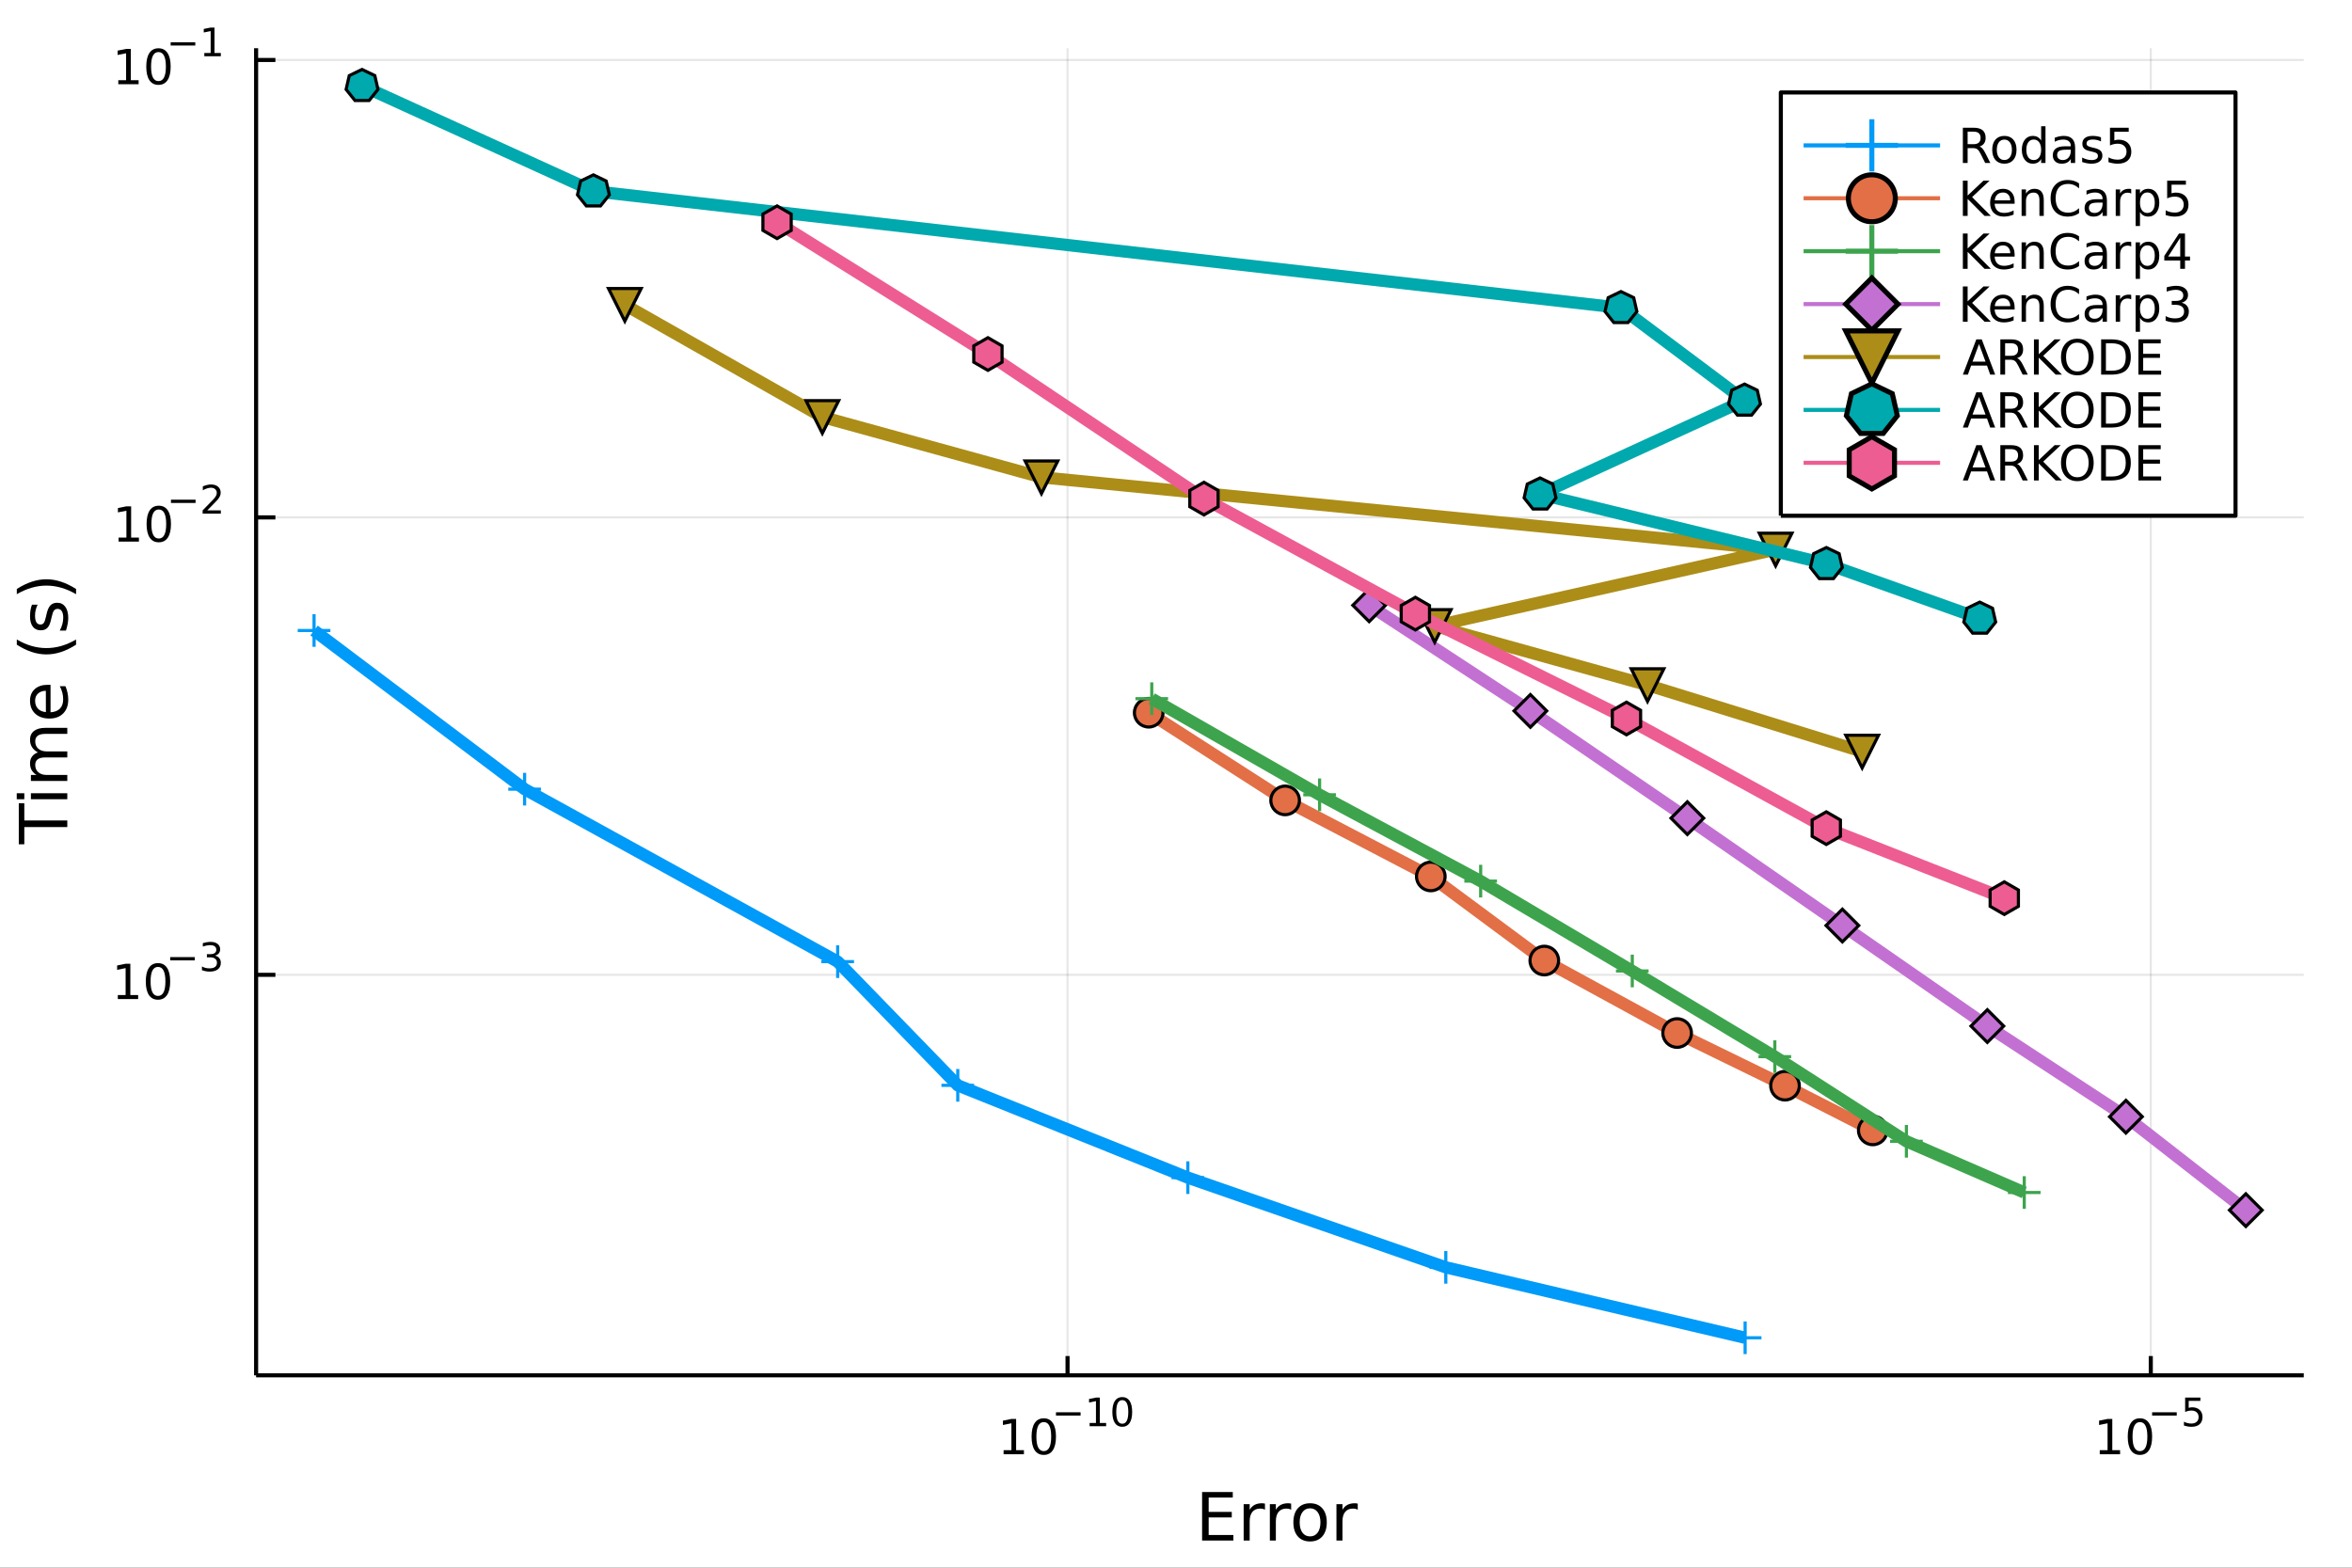<?xml version="1.0" encoding="utf-8"?>
<svg xmlns="http://www.w3.org/2000/svg" xmlns:xlink="http://www.w3.org/1999/xlink" width="576" height="384" viewBox="0 0 2304 1536">
<rect x="0" y="0" width="2304" height="1536" fill="#333333" stroke="none"/>
<defs>
  <clipPath id="clip370">
    <rect x="0" y="0" width="2304" height="1536"/>
  </clipPath>
</defs>
<path clip-path="url(#clip370)" d="
M0 1536 L2304 1536 L2304 0 L0 0  Z
  " fill="#ffffff" fill-rule="evenodd" fill-opacity="1"/>
<defs>
  <clipPath id="clip371">
    <rect x="460" y="0" width="1614" height="1536"/>
  </clipPath>
</defs>
<path clip-path="url(#clip370)" d="
M250.882 1347.54 L2256.76 1347.54 L2256.76 47.244 L250.882 47.244  Z
  " fill="#ffffff" fill-rule="evenodd" fill-opacity="1"/>
<defs>
  <clipPath id="clip372">
    <rect x="250" y="47" width="2007" height="1301"/>
  </clipPath>
</defs>
<polyline clip-path="url(#clip372)" style="stroke:#000000; stroke-linecap:butt; stroke-linejoin:round; stroke-width:2; stroke-opacity:0.1; fill:none" points="
  1045.76,1347.54 1045.76,47.244 
  "/>
<polyline clip-path="url(#clip372)" style="stroke:#000000; stroke-linecap:butt; stroke-linejoin:round; stroke-width:2; stroke-opacity:0.1; fill:none" points="
  2106.89,1347.54 2106.89,47.244 
  "/>
<polyline clip-path="url(#clip370)" style="stroke:#000000; stroke-linecap:butt; stroke-linejoin:round; stroke-width:4; stroke-opacity:1; fill:none" points="
  250.882,1347.54 2256.76,1347.54 
  "/>
<polyline clip-path="url(#clip370)" style="stroke:#000000; stroke-linecap:butt; stroke-linejoin:round; stroke-width:4; stroke-opacity:1; fill:none" points="
  1045.76,1347.54 1045.76,1328.64 
  "/>
<polyline clip-path="url(#clip370)" style="stroke:#000000; stroke-linecap:butt; stroke-linejoin:round; stroke-width:4; stroke-opacity:1; fill:none" points="
  2106.89,1347.54 2106.89,1328.64 
  "/>
<path clip-path="url(#clip370)" d="M983.121 1420.89 L990.76 1420.89 L990.76 1394.53 L982.45 1396.19 L982.45 1391.94 L990.713 1390.27 L995.389 1390.27 L995.389 1420.89 L1003.03 1420.89 L1003.03 1424.83 L983.121 1424.83 L983.121 1420.89 Z" fill="#000000" fill-rule="evenodd" fill-opacity="1" /><path clip-path="url(#clip370)" d="M1022.47 1393.35 Q1018.86 1393.35 1017.03 1396.91 Q1015.23 1400.45 1015.23 1407.58 Q1015.23 1414.69 1017.03 1418.25 Q1018.86 1421.8 1022.47 1421.8 Q1026.11 1421.8 1027.91 1418.25 Q1029.74 1414.69 1029.74 1407.58 Q1029.74 1400.45 1027.91 1396.91 Q1026.11 1393.35 1022.47 1393.35 M1022.47 1389.64 Q1028.28 1389.64 1031.34 1394.25 Q1034.42 1398.83 1034.42 1407.58 Q1034.42 1416.31 1031.34 1420.92 Q1028.28 1425.5 1022.47 1425.5 Q1016.66 1425.5 1013.58 1420.92 Q1010.53 1416.31 1010.53 1407.58 Q1010.53 1398.83 1013.58 1394.25 Q1016.66 1389.64 1022.47 1389.64 Z" fill="#000000" fill-rule="evenodd" fill-opacity="1" /><path clip-path="url(#clip370)" d="M1034.42 1383.74 L1058.53 1383.74 L1058.53 1386.94 L1034.42 1386.94 L1034.42 1383.74 Z" fill="#000000" fill-rule="evenodd" fill-opacity="1" /><path clip-path="url(#clip370)" d="M1067.39 1394.22 L1073.59 1394.22 L1073.59 1372.8 L1066.84 1374.15 L1066.84 1370.69 L1073.56 1369.34 L1077.36 1369.34 L1077.36 1394.22 L1083.56 1394.22 L1083.56 1397.42 L1067.39 1397.42 L1067.39 1394.22 Z" fill="#000000" fill-rule="evenodd" fill-opacity="1" /><path clip-path="url(#clip370)" d="M1099.36 1371.84 Q1096.43 1371.84 1094.94 1374.74 Q1093.47 1377.61 1093.47 1383.41 Q1093.47 1389.18 1094.94 1392.08 Q1096.43 1394.95 1099.36 1394.95 Q1102.31 1394.95 1103.78 1392.08 Q1105.27 1389.18 1105.27 1383.41 Q1105.27 1377.61 1103.78 1374.74 Q1102.31 1371.84 1099.36 1371.84 M1099.36 1368.83 Q1104.08 1368.83 1106.56 1372.57 Q1109.06 1376.3 1109.06 1383.41 Q1109.06 1390.5 1106.56 1394.24 Q1104.08 1397.96 1099.36 1397.96 Q1094.64 1397.96 1092.14 1394.24 Q1089.66 1390.5 1089.66 1383.41 Q1089.66 1376.3 1092.14 1372.57 Q1094.64 1368.83 1099.36 1368.83 Z" fill="#000000" fill-rule="evenodd" fill-opacity="1" /><path clip-path="url(#clip370)" d="M2056.91 1420.89 L2064.55 1420.89 L2064.55 1394.53 L2056.24 1396.19 L2056.24 1391.94 L2064.5 1390.27 L2069.18 1390.27 L2069.18 1420.89 L2076.82 1420.89 L2076.82 1424.83 L2056.91 1424.83 L2056.91 1420.89 Z" fill="#000000" fill-rule="evenodd" fill-opacity="1" /><path clip-path="url(#clip370)" d="M2096.26 1393.35 Q2092.65 1393.35 2090.82 1396.91 Q2089.01 1400.45 2089.01 1407.58 Q2089.01 1414.69 2090.82 1418.25 Q2092.65 1421.8 2096.26 1421.8 Q2099.89 1421.8 2101.7 1418.25 Q2103.53 1414.69 2103.53 1407.58 Q2103.53 1400.45 2101.7 1396.91 Q2099.89 1393.35 2096.26 1393.35 M2096.26 1389.64 Q2102.07 1389.64 2105.13 1394.25 Q2108.2 1398.83 2108.2 1407.58 Q2108.2 1416.31 2105.13 1420.92 Q2102.07 1425.5 2096.26 1425.5 Q2090.45 1425.5 2087.37 1420.92 Q2084.32 1416.31 2084.32 1407.58 Q2084.32 1398.83 2087.37 1394.25 Q2090.45 1389.64 2096.26 1389.64 Z" fill="#000000" fill-rule="evenodd" fill-opacity="1" /><path clip-path="url(#clip370)" d="M2108.2 1383.74 L2132.32 1383.74 L2132.32 1386.94 L2108.2 1386.94 L2108.2 1383.74 Z" fill="#000000" fill-rule="evenodd" fill-opacity="1" /><path clip-path="url(#clip370)" d="M2140.55 1369.34 L2155.47 1369.34 L2155.47 1372.54 L2144.03 1372.54 L2144.03 1379.42 Q2144.86 1379.14 2145.69 1379.01 Q2146.52 1378.85 2147.34 1378.85 Q2152.04 1378.85 2154.79 1381.43 Q2157.54 1384.01 2157.54 1388.41 Q2157.54 1392.94 2154.72 1395.46 Q2151.89 1397.96 2146.76 1397.96 Q2144.99 1397.96 2143.15 1397.66 Q2141.32 1397.36 2139.37 1396.76 L2139.37 1392.94 Q2141.06 1393.86 2142.87 1394.31 Q2144.67 1394.77 2146.68 1394.77 Q2149.94 1394.77 2151.84 1393.05 Q2153.74 1391.34 2153.74 1388.41 Q2153.74 1385.48 2151.84 1383.76 Q2149.94 1382.05 2146.68 1382.05 Q2145.16 1382.05 2143.64 1382.39 Q2142.13 1382.73 2140.55 1383.44 L2140.55 1369.34 Z" fill="#000000" fill-rule="evenodd" fill-opacity="1" /><path clip-path="url(#clip370)" d="M1177.57 1461.87 L1207.62 1461.87 L1207.62 1467.28 L1184 1467.28 L1184 1481.34 L1206.63 1481.34 L1206.63 1486.76 L1184 1486.76 L1184 1503.97 L1208.19 1503.97 L1208.19 1509.39 L1177.57 1509.39 L1177.57 1461.87 Z" fill="#000000" fill-rule="evenodd" fill-opacity="1" /><path clip-path="url(#clip370)" d="M1239.16 1479.21 Q1238.18 1478.64 1237 1478.38 Q1235.85 1478.1 1234.45 1478.1 Q1229.49 1478.1 1226.81 1481.34 Q1224.17 1484.56 1224.17 1490.61 L1224.17 1509.39 L1218.28 1509.39 L1218.28 1473.74 L1224.17 1473.74 L1224.17 1479.28 Q1226.02 1476.03 1228.98 1474.47 Q1231.94 1472.88 1236.17 1472.88 Q1236.77 1472.88 1237.51 1472.97 Q1238.24 1473.04 1239.13 1473.2 L1239.16 1479.21 Z" fill="#000000" fill-rule="evenodd" fill-opacity="1" /><path clip-path="url(#clip370)" d="M1264.82 1479.21 Q1263.83 1478.64 1262.65 1478.38 Q1261.51 1478.1 1260.11 1478.1 Q1255.14 1478.1 1252.47 1481.34 Q1249.82 1484.56 1249.82 1490.61 L1249.82 1509.39 L1243.94 1509.39 L1243.94 1473.74 L1249.82 1473.74 L1249.82 1479.28 Q1251.67 1476.03 1254.63 1474.47 Q1257.59 1472.88 1261.82 1472.88 Q1262.43 1472.88 1263.16 1472.97 Q1263.89 1473.04 1264.78 1473.2 L1264.82 1479.21 Z" fill="#000000" fill-rule="evenodd" fill-opacity="1" /><path clip-path="url(#clip370)" d="M1283.34 1477.84 Q1278.63 1477.84 1275.89 1481.54 Q1273.15 1485.2 1273.15 1491.59 Q1273.15 1497.99 1275.86 1501.68 Q1278.6 1505.34 1283.34 1505.34 Q1288.02 1505.34 1290.76 1501.65 Q1293.49 1497.96 1293.49 1491.59 Q1293.49 1485.26 1290.76 1481.57 Q1288.02 1477.84 1283.34 1477.84 M1283.34 1472.88 Q1290.98 1472.88 1295.34 1477.84 Q1299.7 1482.81 1299.7 1491.59 Q1299.7 1500.35 1295.34 1505.34 Q1290.98 1510.31 1283.34 1510.31 Q1275.67 1510.31 1271.31 1505.34 Q1266.98 1500.35 1266.98 1491.59 Q1266.98 1482.81 1271.31 1477.84 Q1275.67 1472.88 1283.34 1472.88 Z" fill="#000000" fill-rule="evenodd" fill-opacity="1" /><path clip-path="url(#clip370)" d="M1330.06 1479.21 Q1329.08 1478.64 1327.9 1478.38 Q1326.75 1478.1 1325.35 1478.1 Q1320.39 1478.1 1317.71 1481.34 Q1315.07 1484.56 1315.07 1490.61 L1315.07 1509.39 L1309.18 1509.39 L1309.18 1473.74 L1315.07 1473.74 L1315.07 1479.28 Q1316.92 1476.03 1319.88 1474.47 Q1322.84 1472.88 1327.07 1472.88 Q1327.68 1472.88 1328.41 1472.97 Q1329.14 1473.04 1330.03 1473.2 L1330.06 1479.21 Z" fill="#000000" fill-rule="evenodd" fill-opacity="1" /><polyline clip-path="url(#clip372)" style="stroke:#000000; stroke-linecap:butt; stroke-linejoin:round; stroke-width:2; stroke-opacity:0.1; fill:none" points="
  250.882,955.118 2256.76,955.118 
  "/>
<polyline clip-path="url(#clip372)" style="stroke:#000000; stroke-linecap:butt; stroke-linejoin:round; stroke-width:2; stroke-opacity:0.1; fill:none" points="
  250.882,506.942 2256.76,506.942 
  "/>
<polyline clip-path="url(#clip372)" style="stroke:#000000; stroke-linecap:butt; stroke-linejoin:round; stroke-width:2; stroke-opacity:0.1; fill:none" points="
  250.882,58.767 2256.76,58.767 
  "/>
<polyline clip-path="url(#clip370)" style="stroke:#000000; stroke-linecap:butt; stroke-linejoin:round; stroke-width:4; stroke-opacity:1; fill:none" points="
  250.882,1347.54 250.882,47.244 
  "/>
<polyline clip-path="url(#clip370)" style="stroke:#000000; stroke-linecap:butt; stroke-linejoin:round; stroke-width:4; stroke-opacity:1; fill:none" points="
  250.882,955.118 269.78,955.118 
  "/>
<polyline clip-path="url(#clip370)" style="stroke:#000000; stroke-linecap:butt; stroke-linejoin:round; stroke-width:4; stroke-opacity:1; fill:none" points="
  250.882,506.942 269.78,506.942 
  "/>
<polyline clip-path="url(#clip370)" style="stroke:#000000; stroke-linecap:butt; stroke-linejoin:round; stroke-width:4; stroke-opacity:1; fill:none" points="
  250.882,58.767 269.78,58.767 
  "/>
<path clip-path="url(#clip370)" d="M115.411 974.91 L123.05 974.91 L123.05 948.545 L114.74 950.211 L114.74 945.952 L123.004 944.286 L127.68 944.286 L127.68 974.91 L135.319 974.91 L135.319 978.846 L115.411 978.846 L115.411 974.91 Z" fill="#000000" fill-rule="evenodd" fill-opacity="1" /><path clip-path="url(#clip370)" d="M154.763 947.364 Q151.152 947.364 149.323 950.929 Q147.518 954.471 147.518 961.6 Q147.518 968.707 149.323 972.271 Q151.152 975.813 154.763 975.813 Q158.397 975.813 160.203 972.271 Q162.032 968.707 162.032 961.6 Q162.032 954.471 160.203 950.929 Q158.397 947.364 154.763 947.364 M154.763 943.661 Q160.573 943.661 163.629 948.267 Q166.707 952.85 166.707 961.6 Q166.707 970.327 163.629 974.933 Q160.573 979.517 154.763 979.517 Q148.953 979.517 145.874 974.933 Q142.819 970.327 142.819 961.6 Q142.819 952.85 145.874 948.267 Q148.953 943.661 154.763 943.661 Z" fill="#000000" fill-rule="evenodd" fill-opacity="1" /><path clip-path="url(#clip370)" d="M166.707 937.762 L190.819 937.762 L190.819 940.959 L166.707 940.959 L166.707 937.762 Z" fill="#000000" fill-rule="evenodd" fill-opacity="1" /><path clip-path="url(#clip370)" d="M210.53 936.295 Q213.257 936.878 214.78 938.721 Q216.322 940.564 216.322 943.273 Q216.322 947.429 213.464 949.705 Q210.605 951.981 205.339 951.981 Q203.571 951.981 201.69 951.623 Q199.828 951.285 197.834 950.589 L197.834 946.921 Q199.414 947.843 201.295 948.313 Q203.176 948.783 205.226 948.783 Q208.799 948.783 210.661 947.373 Q212.542 945.962 212.542 943.273 Q212.542 940.79 210.793 939.398 Q209.063 937.988 205.959 937.988 L202.687 937.988 L202.687 934.865 L206.11 934.865 Q208.912 934.865 210.398 933.756 Q211.884 932.627 211.884 930.521 Q211.884 928.358 210.341 927.211 Q208.818 926.045 205.959 926.045 Q204.398 926.045 202.612 926.383 Q200.825 926.722 198.681 927.436 L198.681 924.051 Q200.844 923.449 202.724 923.148 Q204.624 922.847 206.298 922.847 Q210.624 922.847 213.144 924.822 Q215.664 926.778 215.664 930.126 Q215.664 932.458 214.329 934.076 Q212.993 935.674 210.53 936.295 Z" fill="#000000" fill-rule="evenodd" fill-opacity="1" /><path clip-path="url(#clip370)" d="M116.183 526.735 L123.821 526.735 L123.821 500.369 L115.511 502.036 L115.511 497.776 L123.775 496.11 L128.451 496.11 L128.451 526.735 L136.09 526.735 L136.09 530.67 L116.183 530.67 L116.183 526.735 Z" fill="#000000" fill-rule="evenodd" fill-opacity="1" /><path clip-path="url(#clip370)" d="M155.534 499.189 Q151.923 499.189 150.094 502.753 Q148.289 506.295 148.289 513.425 Q148.289 520.531 150.094 524.096 Q151.923 527.637 155.534 527.637 Q159.168 527.637 160.974 524.096 Q162.803 520.531 162.803 513.425 Q162.803 506.295 160.974 502.753 Q159.168 499.189 155.534 499.189 M155.534 495.485 Q161.344 495.485 164.4 500.091 Q167.479 504.675 167.479 513.425 Q167.479 522.151 164.4 526.758 Q161.344 531.341 155.534 531.341 Q149.724 531.341 146.645 526.758 Q143.59 522.151 143.59 513.425 Q143.59 504.675 146.645 500.091 Q149.724 495.485 155.534 495.485 Z" fill="#000000" fill-rule="evenodd" fill-opacity="1" /><path clip-path="url(#clip370)" d="M167.479 489.586 L191.59 489.586 L191.59 492.784 L167.479 492.784 L167.479 489.586 Z" fill="#000000" fill-rule="evenodd" fill-opacity="1" /><path clip-path="url(#clip370)" d="M203.063 500.062 L216.322 500.062 L216.322 503.259 L198.493 503.259 L198.493 500.062 Q200.655 497.824 204.379 494.062 Q208.122 490.282 209.081 489.191 Q210.906 487.141 211.62 485.731 Q212.354 484.301 212.354 482.928 Q212.354 480.69 210.774 479.28 Q209.213 477.869 206.693 477.869 Q204.906 477.869 202.912 478.49 Q200.938 479.11 198.681 480.37 L198.681 476.534 Q200.975 475.612 202.969 475.142 Q204.962 474.672 206.618 474.672 Q210.981 474.672 213.576 476.853 Q216.172 479.035 216.172 482.684 Q216.172 484.414 215.514 485.975 Q214.874 487.517 213.163 489.624 Q212.692 490.169 210.172 492.784 Q207.652 495.379 203.063 500.062 Z" fill="#000000" fill-rule="evenodd" fill-opacity="1" /><path clip-path="url(#clip370)" d="M115.882 78.559 L123.52 78.559 L123.52 52.193 L115.21 53.86 L115.21 49.601 L123.474 47.934 L128.15 47.934 L128.15 78.559 L135.789 78.559 L135.789 82.494 L115.882 82.494 L115.882 78.559 Z" fill="#000000" fill-rule="evenodd" fill-opacity="1" /><path clip-path="url(#clip370)" d="M155.233 51.013 Q151.622 51.013 149.793 54.578 Q147.988 58.119 147.988 65.249 Q147.988 72.355 149.793 75.92 Q151.622 79.462 155.233 79.462 Q158.868 79.462 160.673 75.92 Q162.502 72.355 162.502 65.249 Q162.502 58.119 160.673 54.578 Q158.868 51.013 155.233 51.013 M155.233 47.309 Q161.043 47.309 164.099 51.916 Q167.178 56.499 167.178 65.249 Q167.178 73.976 164.099 78.582 Q161.043 83.165 155.233 83.165 Q149.423 83.165 146.344 78.582 Q143.289 73.976 143.289 65.249 Q143.289 56.499 146.344 51.916 Q149.423 47.309 155.233 47.309 Z" fill="#000000" fill-rule="evenodd" fill-opacity="1" /><path clip-path="url(#clip370)" d="M167.178 41.41 L191.289 41.41 L191.289 44.608 L167.178 44.608 L167.178 41.41 Z" fill="#000000" fill-rule="evenodd" fill-opacity="1" /><path clip-path="url(#clip370)" d="M200.148 51.886 L206.354 51.886 L206.354 30.464 L199.602 31.819 L199.602 28.358 L206.317 27.004 L210.116 27.004 L210.116 51.886 L216.322 51.886 L216.322 55.084 L200.148 55.084 L200.148 51.886 Z" fill="#000000" fill-rule="evenodd" fill-opacity="1" /><path clip-path="url(#clip370)" d="M18.404 827.219 L18.404 787.02 L23.815 787.02 L23.815 803.889 L65.924 803.889 L65.924 810.35 L23.815 810.35 L23.815 827.219 L18.404 827.219 Z" fill="#000000" fill-rule="evenodd" fill-opacity="1" /><path clip-path="url(#clip370)" d="M30.276 783.073 L30.276 777.216 L65.924 777.216 L65.924 783.073 L30.276 783.073 M16.399 783.073 L16.399 777.216 L23.815 777.216 L23.815 783.073 L16.399 783.073 Z" fill="#000000" fill-rule="evenodd" fill-opacity="1" /><path clip-path="url(#clip370)" d="M37.119 737.208 Q33.173 735.012 31.295 731.956 Q29.417 728.901 29.417 724.763 Q29.417 719.193 33.332 716.169 Q37.215 713.145 44.408 713.145 L65.924 713.145 L65.924 719.034 L44.599 719.034 Q39.475 719.034 36.992 720.848 Q34.509 722.662 34.509 726.386 Q34.509 730.938 37.533 733.579 Q40.557 736.221 45.777 736.221 L65.924 736.221 L65.924 742.109 L44.599 742.109 Q39.443 742.109 36.992 743.924 Q34.509 745.738 34.509 749.526 Q34.509 754.013 37.565 756.655 Q40.589 759.297 45.777 759.297 L65.924 759.297 L65.924 765.185 L30.276 765.185 L30.276 759.297 L35.814 759.297 Q32.536 757.292 30.976 754.491 Q29.417 751.69 29.417 747.839 Q29.417 743.956 31.39 741.25 Q33.364 738.513 37.119 737.208 Z" fill="#000000" fill-rule="evenodd" fill-opacity="1" /><path clip-path="url(#clip370)" d="M46.636 670.973 L49.501 670.973 L49.501 697.9 Q55.548 697.518 58.731 694.271 Q61.882 690.993 61.882 685.168 Q61.882 681.794 61.054 678.643 Q60.227 675.461 58.572 672.341 L64.11 672.341 Q65.447 675.492 66.147 678.803 Q66.847 682.113 66.847 685.518 Q66.847 694.048 61.882 699.045 Q56.917 704.011 48.45 704.011 Q39.697 704.011 34.573 699.3 Q29.417 694.558 29.417 686.537 Q29.417 679.344 34.064 675.174 Q38.679 670.973 46.636 670.973 M44.917 676.829 Q40.111 676.893 37.247 679.535 Q34.382 682.145 34.382 686.473 Q34.382 691.375 37.151 694.335 Q39.92 697.263 44.949 697.709 L44.917 676.829 Z" fill="#000000" fill-rule="evenodd" fill-opacity="1" /><path clip-path="url(#clip370)" d="M16.463 626.572 Q23.783 630.837 30.945 632.906 Q38.106 634.975 45.458 634.975 Q52.811 634.975 60.036 632.906 Q67.229 630.805 74.518 626.572 L74.518 631.664 Q67.038 636.439 59.813 638.826 Q52.588 641.181 45.458 641.181 Q38.361 641.181 31.167 638.826 Q23.974 636.471 16.463 631.664 L16.463 626.572 Z" fill="#000000" fill-rule="evenodd" fill-opacity="1" /><path clip-path="url(#clip370)" d="M31.326 592.484 L36.865 592.484 Q35.592 594.966 34.955 597.64 Q34.318 600.313 34.318 603.178 Q34.318 607.538 35.655 609.735 Q36.992 611.899 39.666 611.899 Q41.703 611.899 42.88 610.339 Q44.026 608.78 45.077 604.069 L45.522 602.064 Q46.859 595.826 49.31 593.216 Q51.729 590.574 56.089 590.574 Q61.054 590.574 63.951 594.521 Q66.847 598.435 66.847 605.31 Q66.847 608.175 66.274 611.294 Q65.733 614.382 64.619 617.819 L58.572 617.819 Q60.259 614.573 61.118 611.422 Q61.946 608.27 61.946 605.183 Q61.946 601.045 60.545 598.817 Q59.113 596.589 56.535 596.589 Q54.148 596.589 52.874 598.213 Q51.601 599.804 50.424 605.247 L49.946 607.284 Q48.8 612.726 46.445 615.145 Q44.058 617.564 39.92 617.564 Q34.891 617.564 32.154 614 Q29.417 610.435 29.417 603.878 Q29.417 600.632 29.894 597.767 Q30.372 594.902 31.326 592.484 Z" fill="#000000" fill-rule="evenodd" fill-opacity="1" /><path clip-path="url(#clip370)" d="M16.463 582.171 L16.463 577.079 Q23.974 572.304 31.167 569.949 Q38.361 567.562 45.458 567.562 Q52.588 567.562 59.813 569.949 Q67.038 572.304 74.518 577.079 L74.518 582.171 Q67.229 577.938 60.036 575.869 Q52.811 573.768 45.458 573.768 Q38.106 573.768 30.945 575.869 Q23.783 577.938 16.463 582.171 Z" fill="#000000" fill-rule="evenodd" fill-opacity="1" /><polyline clip-path="url(#clip372)" style="stroke:#009af9; stroke-linecap:butt; stroke-linejoin:round; stroke-width:12; stroke-opacity:1; fill:none" points="
  1709.51,1310.74 1416.29,1241.72 1163.6,1153.84 938.225,1063.4 820.585,942.199 513.903,773.22 307.652,617.759 
  "/>
<line clip-path="url(#clip372)" x1="1709.51" y1="1310.74" x2="1709.51" y2="1294.74" style="stroke:#009af9; stroke-width:3.072; stroke-opacity:1"/>
<line clip-path="url(#clip372)" x1="1709.51" y1="1310.74" x2="1693.51" y2="1310.74" style="stroke:#009af9; stroke-width:3.072; stroke-opacity:1"/>
<line clip-path="url(#clip372)" x1="1709.51" y1="1310.74" x2="1709.51" y2="1326.74" style="stroke:#009af9; stroke-width:3.072; stroke-opacity:1"/>
<line clip-path="url(#clip372)" x1="1709.51" y1="1310.74" x2="1725.51" y2="1310.74" style="stroke:#009af9; stroke-width:3.072; stroke-opacity:1"/>
<line clip-path="url(#clip372)" x1="1416.29" y1="1241.72" x2="1416.29" y2="1225.72" style="stroke:#009af9; stroke-width:3.072; stroke-opacity:1"/>
<line clip-path="url(#clip372)" x1="1416.29" y1="1241.72" x2="1400.29" y2="1241.72" style="stroke:#009af9; stroke-width:3.072; stroke-opacity:1"/>
<line clip-path="url(#clip372)" x1="1416.29" y1="1241.72" x2="1416.29" y2="1257.72" style="stroke:#009af9; stroke-width:3.072; stroke-opacity:1"/>
<line clip-path="url(#clip372)" x1="1416.29" y1="1241.72" x2="1432.29" y2="1241.72" style="stroke:#009af9; stroke-width:3.072; stroke-opacity:1"/>
<line clip-path="url(#clip372)" x1="1163.6" y1="1153.84" x2="1163.6" y2="1137.84" style="stroke:#009af9; stroke-width:3.072; stroke-opacity:1"/>
<line clip-path="url(#clip372)" x1="1163.6" y1="1153.84" x2="1147.6" y2="1153.84" style="stroke:#009af9; stroke-width:3.072; stroke-opacity:1"/>
<line clip-path="url(#clip372)" x1="1163.6" y1="1153.84" x2="1163.6" y2="1169.84" style="stroke:#009af9; stroke-width:3.072; stroke-opacity:1"/>
<line clip-path="url(#clip372)" x1="1163.6" y1="1153.84" x2="1179.6" y2="1153.84" style="stroke:#009af9; stroke-width:3.072; stroke-opacity:1"/>
<line clip-path="url(#clip372)" x1="938.225" y1="1063.4" x2="938.225" y2="1047.4" style="stroke:#009af9; stroke-width:3.072; stroke-opacity:1"/>
<line clip-path="url(#clip372)" x1="938.225" y1="1063.4" x2="922.225" y2="1063.4" style="stroke:#009af9; stroke-width:3.072; stroke-opacity:1"/>
<line clip-path="url(#clip372)" x1="938.225" y1="1063.4" x2="938.225" y2="1079.4" style="stroke:#009af9; stroke-width:3.072; stroke-opacity:1"/>
<line clip-path="url(#clip372)" x1="938.225" y1="1063.4" x2="954.225" y2="1063.4" style="stroke:#009af9; stroke-width:3.072; stroke-opacity:1"/>
<line clip-path="url(#clip372)" x1="820.585" y1="942.199" x2="820.585" y2="926.199" style="stroke:#009af9; stroke-width:3.072; stroke-opacity:1"/>
<line clip-path="url(#clip372)" x1="820.585" y1="942.199" x2="804.585" y2="942.199" style="stroke:#009af9; stroke-width:3.072; stroke-opacity:1"/>
<line clip-path="url(#clip372)" x1="820.585" y1="942.199" x2="820.585" y2="958.199" style="stroke:#009af9; stroke-width:3.072; stroke-opacity:1"/>
<line clip-path="url(#clip372)" x1="820.585" y1="942.199" x2="836.585" y2="942.199" style="stroke:#009af9; stroke-width:3.072; stroke-opacity:1"/>
<line clip-path="url(#clip372)" x1="513.903" y1="773.22" x2="513.903" y2="757.22" style="stroke:#009af9; stroke-width:3.072; stroke-opacity:1"/>
<line clip-path="url(#clip372)" x1="513.903" y1="773.22" x2="497.903" y2="773.22" style="stroke:#009af9; stroke-width:3.072; stroke-opacity:1"/>
<line clip-path="url(#clip372)" x1="513.903" y1="773.22" x2="513.903" y2="789.22" style="stroke:#009af9; stroke-width:3.072; stroke-opacity:1"/>
<line clip-path="url(#clip372)" x1="513.903" y1="773.22" x2="529.903" y2="773.22" style="stroke:#009af9; stroke-width:3.072; stroke-opacity:1"/>
<line clip-path="url(#clip372)" x1="307.652" y1="617.759" x2="307.652" y2="601.759" style="stroke:#009af9; stroke-width:3.072; stroke-opacity:1"/>
<line clip-path="url(#clip372)" x1="307.652" y1="617.759" x2="291.652" y2="617.759" style="stroke:#009af9; stroke-width:3.072; stroke-opacity:1"/>
<line clip-path="url(#clip372)" x1="307.652" y1="617.759" x2="307.652" y2="633.759" style="stroke:#009af9; stroke-width:3.072; stroke-opacity:1"/>
<line clip-path="url(#clip372)" x1="307.652" y1="617.759" x2="323.652" y2="617.759" style="stroke:#009af9; stroke-width:3.072; stroke-opacity:1"/>
<polyline clip-path="url(#clip372)" style="stroke:#e26f46; stroke-linecap:butt; stroke-linejoin:round; stroke-width:12; stroke-opacity:1; fill:none" points="
  1834.56,1107.55 1748.59,1063.73 1642.9,1012.15 1512.78,941.139 1401.6,858.719 1258.9,784.21 1125.26,698.315 
  "/>
<circle clip-path="url(#clip372)" cx="1834.56" cy="1107.55" r="14" fill="#e26f46" fill-rule="evenodd" fill-opacity="1" stroke="#000000" stroke-opacity="1" stroke-width="3.072"/>
<circle clip-path="url(#clip372)" cx="1748.59" cy="1063.73" r="14" fill="#e26f46" fill-rule="evenodd" fill-opacity="1" stroke="#000000" stroke-opacity="1" stroke-width="3.072"/>
<circle clip-path="url(#clip372)" cx="1642.9" cy="1012.15" r="14" fill="#e26f46" fill-rule="evenodd" fill-opacity="1" stroke="#000000" stroke-opacity="1" stroke-width="3.072"/>
<circle clip-path="url(#clip372)" cx="1512.78" cy="941.139" r="14" fill="#e26f46" fill-rule="evenodd" fill-opacity="1" stroke="#000000" stroke-opacity="1" stroke-width="3.072"/>
<circle clip-path="url(#clip372)" cx="1401.6" cy="858.719" r="14" fill="#e26f46" fill-rule="evenodd" fill-opacity="1" stroke="#000000" stroke-opacity="1" stroke-width="3.072"/>
<circle clip-path="url(#clip372)" cx="1258.9" cy="784.21" r="14" fill="#e26f46" fill-rule="evenodd" fill-opacity="1" stroke="#000000" stroke-opacity="1" stroke-width="3.072"/>
<circle clip-path="url(#clip372)" cx="1125.26" cy="698.315" r="14" fill="#e26f46" fill-rule="evenodd" fill-opacity="1" stroke="#000000" stroke-opacity="1" stroke-width="3.072"/>
<polyline clip-path="url(#clip372)" style="stroke:#3da44d; stroke-linecap:butt; stroke-linejoin:round; stroke-width:12; stroke-opacity:1; fill:none" points="
  1982.94,1168.41 1867.5,1118.23 1738.6,1035.3 1598.97,951.349 1450.45,863.31 1292.66,778.716 1128.26,684.563 
  "/>
<line clip-path="url(#clip372)" x1="1982.94" y1="1168.41" x2="1982.94" y2="1152.41" style="stroke:#3da44d; stroke-width:3.072; stroke-opacity:1"/>
<line clip-path="url(#clip372)" x1="1982.94" y1="1168.41" x2="1966.94" y2="1168.41" style="stroke:#3da44d; stroke-width:3.072; stroke-opacity:1"/>
<line clip-path="url(#clip372)" x1="1982.94" y1="1168.41" x2="1982.94" y2="1184.41" style="stroke:#3da44d; stroke-width:3.072; stroke-opacity:1"/>
<line clip-path="url(#clip372)" x1="1982.94" y1="1168.41" x2="1998.94" y2="1168.41" style="stroke:#3da44d; stroke-width:3.072; stroke-opacity:1"/>
<line clip-path="url(#clip372)" x1="1867.5" y1="1118.23" x2="1867.5" y2="1102.23" style="stroke:#3da44d; stroke-width:3.072; stroke-opacity:1"/>
<line clip-path="url(#clip372)" x1="1867.5" y1="1118.23" x2="1851.5" y2="1118.23" style="stroke:#3da44d; stroke-width:3.072; stroke-opacity:1"/>
<line clip-path="url(#clip372)" x1="1867.5" y1="1118.23" x2="1867.5" y2="1134.23" style="stroke:#3da44d; stroke-width:3.072; stroke-opacity:1"/>
<line clip-path="url(#clip372)" x1="1867.5" y1="1118.23" x2="1883.5" y2="1118.23" style="stroke:#3da44d; stroke-width:3.072; stroke-opacity:1"/>
<line clip-path="url(#clip372)" x1="1738.6" y1="1035.3" x2="1738.6" y2="1019.3" style="stroke:#3da44d; stroke-width:3.072; stroke-opacity:1"/>
<line clip-path="url(#clip372)" x1="1738.6" y1="1035.3" x2="1722.6" y2="1035.3" style="stroke:#3da44d; stroke-width:3.072; stroke-opacity:1"/>
<line clip-path="url(#clip372)" x1="1738.6" y1="1035.3" x2="1738.6" y2="1051.3" style="stroke:#3da44d; stroke-width:3.072; stroke-opacity:1"/>
<line clip-path="url(#clip372)" x1="1738.6" y1="1035.3" x2="1754.6" y2="1035.3" style="stroke:#3da44d; stroke-width:3.072; stroke-opacity:1"/>
<line clip-path="url(#clip372)" x1="1598.97" y1="951.349" x2="1598.97" y2="935.349" style="stroke:#3da44d; stroke-width:3.072; stroke-opacity:1"/>
<line clip-path="url(#clip372)" x1="1598.97" y1="951.349" x2="1582.97" y2="951.349" style="stroke:#3da44d; stroke-width:3.072; stroke-opacity:1"/>
<line clip-path="url(#clip372)" x1="1598.97" y1="951.349" x2="1598.97" y2="967.349" style="stroke:#3da44d; stroke-width:3.072; stroke-opacity:1"/>
<line clip-path="url(#clip372)" x1="1598.97" y1="951.349" x2="1614.97" y2="951.349" style="stroke:#3da44d; stroke-width:3.072; stroke-opacity:1"/>
<line clip-path="url(#clip372)" x1="1450.45" y1="863.31" x2="1450.45" y2="847.31" style="stroke:#3da44d; stroke-width:3.072; stroke-opacity:1"/>
<line clip-path="url(#clip372)" x1="1450.45" y1="863.31" x2="1434.45" y2="863.31" style="stroke:#3da44d; stroke-width:3.072; stroke-opacity:1"/>
<line clip-path="url(#clip372)" x1="1450.45" y1="863.31" x2="1450.45" y2="879.31" style="stroke:#3da44d; stroke-width:3.072; stroke-opacity:1"/>
<line clip-path="url(#clip372)" x1="1450.45" y1="863.31" x2="1466.45" y2="863.31" style="stroke:#3da44d; stroke-width:3.072; stroke-opacity:1"/>
<line clip-path="url(#clip372)" x1="1292.66" y1="778.716" x2="1292.66" y2="762.716" style="stroke:#3da44d; stroke-width:3.072; stroke-opacity:1"/>
<line clip-path="url(#clip372)" x1="1292.66" y1="778.716" x2="1276.66" y2="778.716" style="stroke:#3da44d; stroke-width:3.072; stroke-opacity:1"/>
<line clip-path="url(#clip372)" x1="1292.66" y1="778.716" x2="1292.66" y2="794.716" style="stroke:#3da44d; stroke-width:3.072; stroke-opacity:1"/>
<line clip-path="url(#clip372)" x1="1292.66" y1="778.716" x2="1308.66" y2="778.716" style="stroke:#3da44d; stroke-width:3.072; stroke-opacity:1"/>
<line clip-path="url(#clip372)" x1="1128.26" y1="684.563" x2="1128.26" y2="668.563" style="stroke:#3da44d; stroke-width:3.072; stroke-opacity:1"/>
<line clip-path="url(#clip372)" x1="1128.26" y1="684.563" x2="1112.26" y2="684.563" style="stroke:#3da44d; stroke-width:3.072; stroke-opacity:1"/>
<line clip-path="url(#clip372)" x1="1128.26" y1="684.563" x2="1128.26" y2="700.563" style="stroke:#3da44d; stroke-width:3.072; stroke-opacity:1"/>
<line clip-path="url(#clip372)" x1="1128.26" y1="684.563" x2="1144.26" y2="684.563" style="stroke:#3da44d; stroke-width:3.072; stroke-opacity:1"/>
<polyline clip-path="url(#clip372)" style="stroke:#c271d2; stroke-linecap:butt; stroke-linejoin:round; stroke-width:12; stroke-opacity:1; fill:none" points="
  2199.99,1185.68 2082.54,1094.14 1946.77,1005.33 1804.78,906.811 1652.91,801.619 1499.14,696.539 1341.22,593.027 
  "/>
<path clip-path="url(#clip372)" d="M2199.99 1169.68 L2183.99 1185.68 L2199.99 1201.68 L2215.99 1185.68 L2199.99 1169.68 Z" fill="#c271d2" fill-rule="evenodd" fill-opacity="1" stroke="#000000" stroke-opacity="1" stroke-width="3.072"/>
<path clip-path="url(#clip372)" d="M2082.54 1078.14 L2066.54 1094.14 L2082.54 1110.14 L2098.54 1094.14 L2082.54 1078.14 Z" fill="#c271d2" fill-rule="evenodd" fill-opacity="1" stroke="#000000" stroke-opacity="1" stroke-width="3.072"/>
<path clip-path="url(#clip372)" d="M1946.77 989.332 L1930.77 1005.33 L1946.77 1021.33 L1962.77 1005.33 L1946.77 989.332 Z" fill="#c271d2" fill-rule="evenodd" fill-opacity="1" stroke="#000000" stroke-opacity="1" stroke-width="3.072"/>
<path clip-path="url(#clip372)" d="M1804.78 890.811 L1788.78 906.811 L1804.78 922.811 L1820.78 906.811 L1804.78 890.811 Z" fill="#c271d2" fill-rule="evenodd" fill-opacity="1" stroke="#000000" stroke-opacity="1" stroke-width="3.072"/>
<path clip-path="url(#clip372)" d="M1652.91 785.619 L1636.91 801.619 L1652.91 817.619 L1668.91 801.619 L1652.91 785.619 Z" fill="#c271d2" fill-rule="evenodd" fill-opacity="1" stroke="#000000" stroke-opacity="1" stroke-width="3.072"/>
<path clip-path="url(#clip372)" d="M1499.14 680.539 L1483.14 696.539 L1499.14 712.539 L1515.14 696.539 L1499.14 680.539 Z" fill="#c271d2" fill-rule="evenodd" fill-opacity="1" stroke="#000000" stroke-opacity="1" stroke-width="3.072"/>
<path clip-path="url(#clip372)" d="M1341.22 577.027 L1325.22 593.027 L1341.22 609.027 L1357.22 593.027 L1341.22 577.027 Z" fill="#c271d2" fill-rule="evenodd" fill-opacity="1" stroke="#000000" stroke-opacity="1" stroke-width="3.072"/>
<polyline clip-path="url(#clip372)" style="stroke:#ac8d18; stroke-linecap:butt; stroke-linejoin:round; stroke-width:12; stroke-opacity:1; fill:none" points="
  1824.15,736.412 1613.9,671.24 1405.43,613.307 1739.39,538.41 1020.19,467.659 805.566,408.554 612.082,298.684 
  "/>
<path clip-path="url(#clip372)" d="M1840.15 720.412 L1808.15 720.412 L1824.15 752.412 L1840.15 720.412 Z" fill="#ac8d18" fill-rule="evenodd" fill-opacity="1" stroke="#000000" stroke-opacity="1" stroke-width="3.072"/>
<path clip-path="url(#clip372)" d="M1629.9 655.24 L1597.9 655.24 L1613.9 687.24 L1629.9 655.24 Z" fill="#ac8d18" fill-rule="evenodd" fill-opacity="1" stroke="#000000" stroke-opacity="1" stroke-width="3.072"/>
<path clip-path="url(#clip372)" d="M1421.43 597.307 L1389.43 597.307 L1405.43 629.307 L1421.43 597.307 Z" fill="#ac8d18" fill-rule="evenodd" fill-opacity="1" stroke="#000000" stroke-opacity="1" stroke-width="3.072"/>
<path clip-path="url(#clip372)" d="M1755.39 522.41 L1723.39 522.41 L1739.39 554.41 L1755.39 522.41 Z" fill="#ac8d18" fill-rule="evenodd" fill-opacity="1" stroke="#000000" stroke-opacity="1" stroke-width="3.072"/>
<path clip-path="url(#clip372)" d="M1036.19 451.659 L1004.19 451.659 L1020.19 483.659 L1036.19 451.659 Z" fill="#ac8d18" fill-rule="evenodd" fill-opacity="1" stroke="#000000" stroke-opacity="1" stroke-width="3.072"/>
<path clip-path="url(#clip372)" d="M821.566 392.554 L789.566 392.554 L805.566 424.554 L821.566 392.554 Z" fill="#ac8d18" fill-rule="evenodd" fill-opacity="1" stroke="#000000" stroke-opacity="1" stroke-width="3.072"/>
<path clip-path="url(#clip372)" d="M628.082 282.684 L596.082 282.684 L612.082 314.684 L628.082 282.684 Z" fill="#ac8d18" fill-rule="evenodd" fill-opacity="1" stroke="#000000" stroke-opacity="1" stroke-width="3.072"/>
<polyline clip-path="url(#clip372)" style="stroke:#00a9ad; stroke-linecap:butt; stroke-linejoin:round; stroke-width:12; stroke-opacity:1; fill:none" points="
  1939.34,605.939 1789.11,552.46 1508.62,484.269 1708.91,392.33 1587.86,301.661 581.298,187.341 354.652,84.045 
  "/>
<path clip-path="url(#clip372)" d="M1939.34 589.939 L1926.83 595.971 L1923.74 609.507 L1932.4 620.355 L1946.28 620.355 L1954.94 609.507 L1951.85 595.971 Z" fill="#00a9ad" fill-rule="evenodd" fill-opacity="1" stroke="#000000" stroke-opacity="1" stroke-width="3.072"/>
<path clip-path="url(#clip372)" d="M1789.11 536.46 L1776.6 542.492 L1773.51 556.028 L1782.17 566.876 L1796.06 566.876 L1804.71 556.028 L1801.63 542.492 Z" fill="#00a9ad" fill-rule="evenodd" fill-opacity="1" stroke="#000000" stroke-opacity="1" stroke-width="3.072"/>
<path clip-path="url(#clip372)" d="M1508.62 468.269 L1496.11 474.301 L1493.02 487.837 L1501.68 498.685 L1515.56 498.685 L1524.22 487.837 L1521.13 474.301 Z" fill="#00a9ad" fill-rule="evenodd" fill-opacity="1" stroke="#000000" stroke-opacity="1" stroke-width="3.072"/>
<path clip-path="url(#clip372)" d="M1708.91 376.33 L1696.4 382.362 L1693.31 395.898 L1701.97 406.746 L1715.85 406.746 L1724.51 395.898 L1721.42 382.362 Z" fill="#00a9ad" fill-rule="evenodd" fill-opacity="1" stroke="#000000" stroke-opacity="1" stroke-width="3.072"/>
<path clip-path="url(#clip372)" d="M1587.86 285.661 L1575.34 291.693 L1572.26 305.229 L1580.91 316.077 L1594.8 316.077 L1603.46 305.229 L1600.37 291.693 Z" fill="#00a9ad" fill-rule="evenodd" fill-opacity="1" stroke="#000000" stroke-opacity="1" stroke-width="3.072"/>
<path clip-path="url(#clip372)" d="M581.298 171.341 L568.786 177.373 L565.698 190.909 L574.354 201.757 L588.242 201.757 L596.898 190.909 L593.81 177.373 Z" fill="#00a9ad" fill-rule="evenodd" fill-opacity="1" stroke="#000000" stroke-opacity="1" stroke-width="3.072"/>
<path clip-path="url(#clip372)" d="M354.652 68.045 L342.14 74.077 L339.052 87.613 L347.708 98.461 L361.596 98.461 L370.252 87.613 L367.164 74.077 Z" fill="#00a9ad" fill-rule="evenodd" fill-opacity="1" stroke="#000000" stroke-opacity="1" stroke-width="3.072"/>
<polyline clip-path="url(#clip372)" style="stroke:#ed5d92; stroke-linecap:butt; stroke-linejoin:round; stroke-width:12; stroke-opacity:1; fill:none" points="
  1963.37,880.013 1789.01,811.416 1593.27,703.964 1386.48,601.231 1179.38,488.502 967.749,346.865 761.199,217.747 
  "/>
<path clip-path="url(#clip372)" d="M1963.37 896.013 L1949.51 888.013 L1949.51 872.013 L1963.37 864.013 L1977.22 872.013 L1977.22 888.013 Z" fill="#ed5d92" fill-rule="evenodd" fill-opacity="1" stroke="#000000" stroke-opacity="1" stroke-width="3.072"/>
<path clip-path="url(#clip372)" d="M1789.01 827.416 L1775.16 819.416 L1775.16 803.416 L1789.01 795.416 L1802.87 803.416 L1802.87 819.416 Z" fill="#ed5d92" fill-rule="evenodd" fill-opacity="1" stroke="#000000" stroke-opacity="1" stroke-width="3.072"/>
<path clip-path="url(#clip372)" d="M1593.27 719.964 L1579.42 711.964 L1579.42 695.964 L1593.27 687.964 L1607.13 695.964 L1607.13 711.964 Z" fill="#ed5d92" fill-rule="evenodd" fill-opacity="1" stroke="#000000" stroke-opacity="1" stroke-width="3.072"/>
<path clip-path="url(#clip372)" d="M1386.48 617.231 L1372.62 609.231 L1372.62 593.231 L1386.48 585.231 L1400.33 593.231 L1400.33 609.231 Z" fill="#ed5d92" fill-rule="evenodd" fill-opacity="1" stroke="#000000" stroke-opacity="1" stroke-width="3.072"/>
<path clip-path="url(#clip372)" d="M1179.38 504.502 L1165.52 496.502 L1165.52 480.502 L1179.38 472.502 L1193.23 480.502 L1193.23 496.502 Z" fill="#ed5d92" fill-rule="evenodd" fill-opacity="1" stroke="#000000" stroke-opacity="1" stroke-width="3.072"/>
<path clip-path="url(#clip372)" d="M967.749 362.865 L953.893 354.865 L953.893 338.865 L967.749 330.865 L981.605 338.865 L981.605 354.865 Z" fill="#ed5d92" fill-rule="evenodd" fill-opacity="1" stroke="#000000" stroke-opacity="1" stroke-width="3.072"/>
<path clip-path="url(#clip372)" d="M761.199 233.747 L747.343 225.747 L747.343 209.747 L761.199 201.747 L775.055 209.747 L775.055 225.747 Z" fill="#ed5d92" fill-rule="evenodd" fill-opacity="1" stroke="#000000" stroke-opacity="1" stroke-width="3.072"/>
<path clip-path="url(#clip370)" d="
M1744.5 505.307 L2189.89 505.307 L2189.89 90.587 L1744.5 90.587  Z
  " fill="#ffffff" fill-rule="evenodd" fill-opacity="1"/>
<polyline clip-path="url(#clip370)" style="stroke:#000000; stroke-linecap:butt; stroke-linejoin:round; stroke-width:4; stroke-opacity:1; fill:none" points="
  1744.5,505.307 2189.89,505.307 2189.89,90.587 1744.5,90.587 1744.5,505.307 
  "/>
<polyline clip-path="url(#clip370)" style="stroke:#009af9; stroke-linecap:butt; stroke-linejoin:round; stroke-width:4; stroke-opacity:1; fill:none" points="
  1766.78,142.427 1900.51,142.427 
  "/>
<line clip-path="url(#clip370)" x1="1833.65" y1="142.427" x2="1833.65" y2="116.827" style="stroke:#009af9; stroke-width:4.915; stroke-opacity:1"/>
<line clip-path="url(#clip370)" x1="1833.65" y1="142.427" x2="1808.05" y2="142.427" style="stroke:#009af9; stroke-width:4.915; stroke-opacity:1"/>
<line clip-path="url(#clip370)" x1="1833.65" y1="142.427" x2="1833.65" y2="168.027" style="stroke:#009af9; stroke-width:4.915; stroke-opacity:1"/>
<line clip-path="url(#clip370)" x1="1833.65" y1="142.427" x2="1859.25" y2="142.427" style="stroke:#009af9; stroke-width:4.915; stroke-opacity:1"/>
<path clip-path="url(#clip370)" d="M1939.19 143.504 Q1940.69 144.013 1942.1 145.679 Q1943.54 147.346 1944.97 150.263 L1949.72 159.707 L1944.69 159.707 L1940.27 150.841 Q1938.56 147.369 1936.94 146.235 Q1935.34 145.101 1932.56 145.101 L1927.47 145.101 L1927.47 159.707 L1922.8 159.707 L1922.8 125.147 L1933.35 125.147 Q1939.28 125.147 1942.19 127.624 Q1945.11 130.101 1945.11 135.101 Q1945.11 138.365 1943.58 140.517 Q1942.08 142.67 1939.19 143.504 M1927.47 128.99 L1927.47 141.258 L1933.35 141.258 Q1936.73 141.258 1938.44 139.707 Q1940.18 138.133 1940.18 135.101 Q1940.18 132.068 1938.44 130.541 Q1936.73 128.99 1933.35 128.99 L1927.47 128.99 Z" fill="#000000" fill-rule="evenodd" fill-opacity="1" /><path clip-path="url(#clip370)" d="M1963.47 136.767 Q1960.04 136.767 1958.05 139.453 Q1956.06 142.115 1956.06 146.767 Q1956.06 151.42 1958.03 154.105 Q1960.02 156.767 1963.47 156.767 Q1966.87 156.767 1968.86 154.082 Q1970.85 151.397 1970.85 146.767 Q1970.85 142.161 1968.86 139.476 Q1966.87 136.767 1963.47 136.767 M1963.47 133.156 Q1969.02 133.156 1972.19 136.767 Q1975.37 140.379 1975.37 146.767 Q1975.37 153.133 1972.19 156.767 Q1969.02 160.378 1963.47 160.378 Q1957.89 160.378 1954.72 156.767 Q1951.57 153.133 1951.57 146.767 Q1951.57 140.379 1954.72 136.767 Q1957.89 133.156 1963.47 133.156 Z" fill="#000000" fill-rule="evenodd" fill-opacity="1" /><path clip-path="url(#clip370)" d="M1999.49 137.717 L1999.49 123.689 L2003.75 123.689 L2003.75 159.707 L1999.49 159.707 L1999.49 155.818 Q1998.14 158.133 1996.08 159.267 Q1994.05 160.378 1991.18 160.378 Q1986.48 160.378 1983.51 156.628 Q1980.57 152.879 1980.57 146.767 Q1980.57 140.656 1983.51 136.906 Q1986.48 133.156 1991.18 133.156 Q1994.05 133.156 1996.08 134.291 Q1998.14 135.402 1999.49 137.717 M1984.97 146.767 Q1984.97 151.466 1986.89 154.152 Q1988.84 156.814 1992.22 156.814 Q1995.6 156.814 1997.54 154.152 Q1999.49 151.466 1999.49 146.767 Q1999.49 142.068 1997.54 139.406 Q1995.6 136.721 1992.22 136.721 Q1988.84 136.721 1986.89 139.406 Q1984.97 142.068 1984.97 146.767 Z" fill="#000000" fill-rule="evenodd" fill-opacity="1" /><path clip-path="url(#clip370)" d="M2024.3 146.675 Q2019.14 146.675 2017.15 147.855 Q2015.16 149.036 2015.16 151.883 Q2015.16 154.152 2016.64 155.494 Q2018.14 156.814 2020.71 156.814 Q2024.25 156.814 2026.38 154.314 Q2028.54 151.791 2028.54 147.624 L2028.54 146.675 L2024.3 146.675 M2032.8 144.916 L2032.8 159.707 L2028.54 159.707 L2028.54 155.772 Q2027.08 158.133 2024.9 159.267 Q2022.73 160.378 2019.58 160.378 Q2015.6 160.378 2013.24 158.156 Q2010.9 155.911 2010.9 152.161 Q2010.9 147.786 2013.81 145.564 Q2016.75 143.342 2022.56 143.342 L2028.54 143.342 L2028.54 142.925 Q2028.54 139.985 2026.59 138.388 Q2024.67 136.767 2021.18 136.767 Q2018.95 136.767 2016.85 137.3 Q2014.74 137.832 2012.8 138.897 L2012.8 134.962 Q2015.13 134.059 2017.33 133.619 Q2019.53 133.156 2021.62 133.156 Q2027.24 133.156 2030.02 136.073 Q2032.8 138.99 2032.8 144.916 Z" fill="#000000" fill-rule="evenodd" fill-opacity="1" /><path clip-path="url(#clip370)" d="M2058.1 134.545 L2058.1 138.573 Q2056.29 137.647 2054.35 137.184 Q2052.4 136.721 2050.32 136.721 Q2047.15 136.721 2045.55 137.693 Q2043.98 138.666 2043.98 140.61 Q2043.98 142.092 2045.11 142.948 Q2046.24 143.781 2049.67 144.545 L2051.13 144.869 Q2055.67 145.842 2057.56 147.624 Q2059.49 149.383 2059.49 152.554 Q2059.49 156.166 2056.62 158.272 Q2053.77 160.378 2048.77 160.378 Q2046.68 160.378 2044.42 159.962 Q2042.17 159.568 2039.67 158.758 L2039.67 154.36 Q2042.03 155.587 2044.32 156.212 Q2046.62 156.814 2048.86 156.814 Q2051.87 156.814 2053.49 155.795 Q2055.11 154.754 2055.11 152.879 Q2055.11 151.142 2053.93 150.216 Q2052.77 149.291 2048.81 148.434 L2047.33 148.087 Q2043.37 147.254 2041.62 145.541 Q2039.86 143.804 2039.86 140.795 Q2039.86 137.138 2042.45 135.147 Q2045.04 133.156 2049.81 133.156 Q2052.17 133.156 2054.25 133.504 Q2056.34 133.851 2058.1 134.545 Z" fill="#000000" fill-rule="evenodd" fill-opacity="1" /><path clip-path="url(#clip370)" d="M2066.92 125.147 L2085.27 125.147 L2085.27 129.082 L2071.2 129.082 L2071.2 137.555 Q2072.22 137.207 2073.24 137.045 Q2074.25 136.86 2075.27 136.86 Q2081.06 136.86 2084.44 140.031 Q2087.82 143.203 2087.82 148.619 Q2087.82 154.198 2084.35 157.3 Q2080.87 160.378 2074.55 160.378 Q2072.38 160.378 2070.11 160.008 Q2067.87 159.638 2065.46 158.897 L2065.46 154.198 Q2067.54 155.332 2069.76 155.888 Q2071.99 156.443 2074.46 156.443 Q2078.47 156.443 2080.8 154.337 Q2083.14 152.23 2083.14 148.619 Q2083.14 145.008 2080.8 142.902 Q2078.47 140.795 2074.46 140.795 Q2072.59 140.795 2070.71 141.212 Q2068.86 141.629 2066.92 142.508 L2066.92 125.147 Z" fill="#000000" fill-rule="evenodd" fill-opacity="1" /><polyline clip-path="url(#clip370)" style="stroke:#e26f46; stroke-linecap:butt; stroke-linejoin:round; stroke-width:4; stroke-opacity:1; fill:none" points="
  1766.78,194.267 1900.51,194.267 
  "/>
<circle clip-path="url(#clip370)" cx="1833.65" cy="194.267" r="23" fill="#e26f46" fill-rule="evenodd" fill-opacity="1" stroke="#000000" stroke-opacity="1" stroke-width="4.915"/>
<path clip-path="url(#clip370)" d="M1922.8 176.987 L1927.47 176.987 L1927.47 191.594 L1942.98 176.987 L1949 176.987 L1931.85 193.098 L1950.23 211.547 L1944.07 211.547 L1927.47 194.904 L1927.47 211.547 L1922.8 211.547 L1922.8 176.987 Z" fill="#000000" fill-rule="evenodd" fill-opacity="1" /><path clip-path="url(#clip370)" d="M1973.51 197.519 L1973.51 199.603 L1953.93 199.603 Q1954.21 204.001 1956.57 206.316 Q1958.95 208.607 1963.19 208.607 Q1965.64 208.607 1967.94 208.006 Q1970.25 207.404 1972.52 206.2 L1972.52 210.228 Q1970.23 211.2 1967.82 211.709 Q1965.41 212.218 1962.94 212.218 Q1956.73 212.218 1953.1 208.607 Q1949.49 204.996 1949.49 198.839 Q1949.49 192.473 1952.91 188.746 Q1956.36 184.996 1962.19 184.996 Q1967.43 184.996 1970.46 188.376 Q1973.51 191.732 1973.51 197.519 M1969.25 196.269 Q1969.21 192.774 1967.29 190.691 Q1965.39 188.607 1962.24 188.607 Q1958.68 188.607 1956.52 190.621 Q1954.39 192.635 1954.07 196.293 L1969.25 196.269 Z" fill="#000000" fill-rule="evenodd" fill-opacity="1" /><path clip-path="url(#clip370)" d="M2002.06 195.899 L2002.06 211.547 L1997.8 211.547 L1997.8 196.038 Q1997.8 192.357 1996.36 190.529 Q1994.93 188.7 1992.06 188.7 Q1988.61 188.7 1986.62 190.899 Q1984.62 193.098 1984.62 196.894 L1984.62 211.547 L1980.34 211.547 L1980.34 185.621 L1984.62 185.621 L1984.62 189.649 Q1986.15 187.311 1988.21 186.154 Q1990.3 184.996 1993 184.996 Q1997.47 184.996 1999.76 187.774 Q2002.06 190.529 2002.06 195.899 Z" fill="#000000" fill-rule="evenodd" fill-opacity="1" /><path clip-path="url(#clip370)" d="M2036.62 179.649 L2036.62 184.58 Q2034.25 182.381 2031.57 181.293 Q2028.91 180.205 2025.9 180.205 Q2019.97 180.205 2016.82 183.839 Q2013.68 187.45 2013.68 194.302 Q2013.68 201.131 2016.82 204.765 Q2019.97 208.376 2025.9 208.376 Q2028.91 208.376 2031.57 207.288 Q2034.25 206.2 2036.62 204.001 L2036.62 208.885 Q2034.16 210.552 2031.41 211.385 Q2028.68 212.218 2025.62 212.218 Q2017.77 212.218 2013.26 207.427 Q2008.75 202.612 2008.75 194.302 Q2008.75 185.969 2013.26 181.177 Q2017.77 176.362 2025.62 176.362 Q2028.72 176.362 2031.45 177.196 Q2034.21 178.006 2036.62 179.649 Z" fill="#000000" fill-rule="evenodd" fill-opacity="1" /><path clip-path="url(#clip370)" d="M2055.43 198.515 Q2050.27 198.515 2048.28 199.695 Q2046.29 200.876 2046.29 203.723 Q2046.29 205.992 2047.77 207.334 Q2049.28 208.654 2051.85 208.654 Q2055.39 208.654 2057.52 206.154 Q2059.67 203.631 2059.67 199.464 L2059.67 198.515 L2055.43 198.515 M2063.93 196.756 L2063.93 211.547 L2059.67 211.547 L2059.67 207.612 Q2058.21 209.973 2056.04 211.107 Q2053.86 212.218 2050.71 212.218 Q2046.73 212.218 2044.37 209.996 Q2042.03 207.751 2042.03 204.001 Q2042.03 199.626 2044.95 197.404 Q2047.89 195.182 2053.7 195.182 L2059.67 195.182 L2059.67 194.765 Q2059.67 191.825 2057.73 190.228 Q2055.81 188.607 2052.31 188.607 Q2050.09 188.607 2047.98 189.14 Q2045.87 189.672 2043.93 190.737 L2043.93 186.802 Q2046.27 185.899 2048.47 185.459 Q2050.67 184.996 2052.75 184.996 Q2058.37 184.996 2061.15 187.913 Q2063.93 190.83 2063.93 196.756 Z" fill="#000000" fill-rule="evenodd" fill-opacity="1" /><path clip-path="url(#clip370)" d="M2087.73 189.603 Q2087.01 189.186 2086.15 189.001 Q2085.32 188.793 2084.3 188.793 Q2080.69 188.793 2078.74 191.154 Q2076.82 193.492 2076.82 197.89 L2076.82 211.547 L2072.54 211.547 L2072.54 185.621 L2076.82 185.621 L2076.82 189.649 Q2078.17 187.288 2080.32 186.154 Q2082.47 184.996 2085.55 184.996 Q2085.99 184.996 2086.52 185.066 Q2087.05 185.112 2087.7 185.228 L2087.73 189.603 Z" fill="#000000" fill-rule="evenodd" fill-opacity="1" /><path clip-path="url(#clip370)" d="M2096.31 207.658 L2096.31 221.408 L2092.03 221.408 L2092.03 185.621 L2096.31 185.621 L2096.31 189.557 Q2097.66 187.242 2099.69 186.131 Q2101.75 184.996 2104.6 184.996 Q2109.32 184.996 2112.26 188.746 Q2115.23 192.496 2115.23 198.607 Q2115.23 204.719 2112.26 208.468 Q2109.32 212.218 2104.6 212.218 Q2101.75 212.218 2099.69 211.107 Q2097.66 209.973 2096.31 207.658 M2110.8 198.607 Q2110.8 193.908 2108.86 191.246 Q2106.94 188.561 2103.56 188.561 Q2100.18 188.561 2098.24 191.246 Q2096.31 193.908 2096.31 198.607 Q2096.31 203.306 2098.24 205.992 Q2100.18 208.654 2103.56 208.654 Q2106.94 208.654 2108.86 205.992 Q2110.8 203.306 2110.8 198.607 Z" fill="#000000" fill-rule="evenodd" fill-opacity="1" /><path clip-path="url(#clip370)" d="M2122.93 176.987 L2141.29 176.987 L2141.29 180.922 L2127.22 180.922 L2127.22 189.395 Q2128.24 189.047 2129.25 188.885 Q2130.27 188.7 2131.29 188.7 Q2137.08 188.7 2140.46 191.871 Q2143.84 195.043 2143.84 200.459 Q2143.84 206.038 2140.36 209.14 Q2136.89 212.218 2130.57 212.218 Q2128.4 212.218 2126.13 211.848 Q2123.88 211.478 2121.48 210.737 L2121.48 206.038 Q2123.56 207.172 2125.78 207.728 Q2128 208.283 2130.48 208.283 Q2134.49 208.283 2136.82 206.177 Q2139.16 204.07 2139.16 200.459 Q2139.16 196.848 2136.82 194.742 Q2134.49 192.635 2130.48 192.635 Q2128.61 192.635 2126.73 193.052 Q2124.88 193.469 2122.93 194.348 L2122.93 176.987 Z" fill="#000000" fill-rule="evenodd" fill-opacity="1" /><polyline clip-path="url(#clip370)" style="stroke:#3da44d; stroke-linecap:butt; stroke-linejoin:round; stroke-width:4; stroke-opacity:1; fill:none" points="
  1766.78,246.107 1900.51,246.107 
  "/>
<line clip-path="url(#clip370)" x1="1833.65" y1="246.107" x2="1833.65" y2="220.507" style="stroke:#3da44d; stroke-width:4.915; stroke-opacity:1"/>
<line clip-path="url(#clip370)" x1="1833.65" y1="246.107" x2="1808.05" y2="246.107" style="stroke:#3da44d; stroke-width:4.915; stroke-opacity:1"/>
<line clip-path="url(#clip370)" x1="1833.65" y1="246.107" x2="1833.65" y2="271.707" style="stroke:#3da44d; stroke-width:4.915; stroke-opacity:1"/>
<line clip-path="url(#clip370)" x1="1833.65" y1="246.107" x2="1859.25" y2="246.107" style="stroke:#3da44d; stroke-width:4.915; stroke-opacity:1"/>
<path clip-path="url(#clip370)" d="M1922.8 228.827 L1927.47 228.827 L1927.47 243.434 L1942.98 228.827 L1949 228.827 L1931.85 244.938 L1950.23 263.387 L1944.07 263.387 L1927.47 246.744 L1927.47 263.387 L1922.8 263.387 L1922.8 228.827 Z" fill="#000000" fill-rule="evenodd" fill-opacity="1" /><path clip-path="url(#clip370)" d="M1973.51 249.359 L1973.51 251.443 L1953.93 251.443 Q1954.21 255.841 1956.57 258.156 Q1958.95 260.447 1963.19 260.447 Q1965.64 260.447 1967.94 259.846 Q1970.25 259.244 1972.52 258.04 L1972.52 262.068 Q1970.23 263.04 1967.82 263.549 Q1965.41 264.058 1962.94 264.058 Q1956.73 264.058 1953.1 260.447 Q1949.49 256.836 1949.49 250.679 Q1949.49 244.313 1952.91 240.586 Q1956.36 236.836 1962.19 236.836 Q1967.43 236.836 1970.46 240.216 Q1973.51 243.572 1973.51 249.359 M1969.25 248.109 Q1969.21 244.614 1967.29 242.531 Q1965.39 240.447 1962.24 240.447 Q1958.68 240.447 1956.52 242.461 Q1954.39 244.475 1954.07 248.133 L1969.25 248.109 Z" fill="#000000" fill-rule="evenodd" fill-opacity="1" /><path clip-path="url(#clip370)" d="M2002.06 247.739 L2002.06 263.387 L1997.8 263.387 L1997.8 247.878 Q1997.8 244.197 1996.36 242.369 Q1994.93 240.54 1992.06 240.54 Q1988.61 240.54 1986.62 242.739 Q1984.62 244.938 1984.62 248.734 L1984.62 263.387 L1980.34 263.387 L1980.34 237.461 L1984.62 237.461 L1984.62 241.489 Q1986.15 239.151 1988.21 237.994 Q1990.3 236.836 1993 236.836 Q1997.47 236.836 1999.76 239.614 Q2002.06 242.369 2002.06 247.739 Z" fill="#000000" fill-rule="evenodd" fill-opacity="1" /><path clip-path="url(#clip370)" d="M2036.62 231.489 L2036.62 236.42 Q2034.25 234.221 2031.57 233.133 Q2028.91 232.045 2025.9 232.045 Q2019.97 232.045 2016.82 235.679 Q2013.68 239.29 2013.68 246.142 Q2013.68 252.971 2016.82 256.605 Q2019.97 260.216 2025.9 260.216 Q2028.91 260.216 2031.57 259.128 Q2034.25 258.04 2036.62 255.841 L2036.62 260.725 Q2034.16 262.392 2031.41 263.225 Q2028.68 264.058 2025.62 264.058 Q2017.77 264.058 2013.26 259.267 Q2008.75 254.452 2008.75 246.142 Q2008.75 237.809 2013.26 233.017 Q2017.77 228.202 2025.62 228.202 Q2028.72 228.202 2031.45 229.036 Q2034.21 229.846 2036.62 231.489 Z" fill="#000000" fill-rule="evenodd" fill-opacity="1" /><path clip-path="url(#clip370)" d="M2055.43 250.355 Q2050.27 250.355 2048.28 251.535 Q2046.29 252.716 2046.29 255.563 Q2046.29 257.832 2047.77 259.174 Q2049.28 260.494 2051.85 260.494 Q2055.39 260.494 2057.52 257.994 Q2059.67 255.471 2059.67 251.304 L2059.67 250.355 L2055.43 250.355 M2063.93 248.596 L2063.93 263.387 L2059.67 263.387 L2059.67 259.452 Q2058.21 261.813 2056.04 262.947 Q2053.86 264.058 2050.71 264.058 Q2046.73 264.058 2044.37 261.836 Q2042.03 259.591 2042.03 255.841 Q2042.03 251.466 2044.95 249.244 Q2047.89 247.022 2053.7 247.022 L2059.67 247.022 L2059.67 246.605 Q2059.67 243.665 2057.73 242.068 Q2055.81 240.447 2052.31 240.447 Q2050.09 240.447 2047.98 240.98 Q2045.87 241.512 2043.93 242.577 L2043.93 238.642 Q2046.27 237.739 2048.47 237.299 Q2050.67 236.836 2052.75 236.836 Q2058.37 236.836 2061.15 239.753 Q2063.93 242.67 2063.93 248.596 Z" fill="#000000" fill-rule="evenodd" fill-opacity="1" /><path clip-path="url(#clip370)" d="M2087.73 241.443 Q2087.01 241.026 2086.15 240.841 Q2085.32 240.633 2084.3 240.633 Q2080.69 240.633 2078.74 242.994 Q2076.82 245.332 2076.82 249.73 L2076.82 263.387 L2072.54 263.387 L2072.54 237.461 L2076.82 237.461 L2076.82 241.489 Q2078.17 239.128 2080.32 237.994 Q2082.47 236.836 2085.55 236.836 Q2085.99 236.836 2086.52 236.906 Q2087.05 236.952 2087.7 237.068 L2087.73 241.443 Z" fill="#000000" fill-rule="evenodd" fill-opacity="1" /><path clip-path="url(#clip370)" d="M2096.31 259.498 L2096.31 273.248 L2092.03 273.248 L2092.03 237.461 L2096.31 237.461 L2096.31 241.397 Q2097.66 239.082 2099.69 237.971 Q2101.75 236.836 2104.6 236.836 Q2109.32 236.836 2112.26 240.586 Q2115.23 244.336 2115.23 250.447 Q2115.23 256.559 2112.26 260.308 Q2109.32 264.058 2104.6 264.058 Q2101.75 264.058 2099.69 262.947 Q2097.66 261.813 2096.31 259.498 M2110.8 250.447 Q2110.8 245.748 2108.86 243.086 Q2106.94 240.401 2103.56 240.401 Q2100.18 240.401 2098.24 243.086 Q2096.31 245.748 2096.31 250.447 Q2096.31 255.146 2098.24 257.832 Q2100.18 260.494 2103.56 260.494 Q2106.94 260.494 2108.86 257.832 Q2110.8 255.146 2110.8 250.447 Z" fill="#000000" fill-rule="evenodd" fill-opacity="1" /><path clip-path="url(#clip370)" d="M2135.74 232.901 L2123.93 251.35 L2135.74 251.35 L2135.74 232.901 M2134.51 228.827 L2140.39 228.827 L2140.39 251.35 L2145.32 251.35 L2145.32 255.239 L2140.39 255.239 L2140.39 263.387 L2135.74 263.387 L2135.74 255.239 L2120.13 255.239 L2120.13 250.725 L2134.51 228.827 Z" fill="#000000" fill-rule="evenodd" fill-opacity="1" /><polyline clip-path="url(#clip370)" style="stroke:#c271d2; stroke-linecap:butt; stroke-linejoin:round; stroke-width:4; stroke-opacity:1; fill:none" points="
  1766.78,297.947 1900.51,297.947 
  "/>
<path clip-path="url(#clip370)" d="M1833.65 272.347 L1808.05 297.947 L1833.65 323.547 L1859.25 297.947 L1833.65 272.347 Z" fill="#c271d2" fill-rule="evenodd" fill-opacity="1" stroke="#000000" stroke-opacity="1" stroke-width="4.915"/>
<path clip-path="url(#clip370)" d="M1922.8 280.667 L1927.47 280.667 L1927.47 295.274 L1942.98 280.667 L1949 280.667 L1931.85 296.778 L1950.23 315.227 L1944.07 315.227 L1927.47 298.584 L1927.47 315.227 L1922.8 315.227 L1922.8 280.667 Z" fill="#000000" fill-rule="evenodd" fill-opacity="1" /><path clip-path="url(#clip370)" d="M1973.51 301.199 L1973.51 303.283 L1953.93 303.283 Q1954.21 307.681 1956.57 309.996 Q1958.95 312.287 1963.19 312.287 Q1965.64 312.287 1967.94 311.686 Q1970.25 311.084 1972.52 309.88 L1972.52 313.908 Q1970.23 314.88 1967.82 315.389 Q1965.41 315.898 1962.94 315.898 Q1956.73 315.898 1953.1 312.287 Q1949.49 308.676 1949.49 302.519 Q1949.49 296.153 1952.91 292.426 Q1956.36 288.676 1962.19 288.676 Q1967.43 288.676 1970.46 292.056 Q1973.51 295.412 1973.51 301.199 M1969.25 299.949 Q1969.21 296.454 1967.29 294.371 Q1965.39 292.287 1962.24 292.287 Q1958.68 292.287 1956.52 294.301 Q1954.39 296.315 1954.07 299.973 L1969.25 299.949 Z" fill="#000000" fill-rule="evenodd" fill-opacity="1" /><path clip-path="url(#clip370)" d="M2002.06 299.579 L2002.06 315.227 L1997.8 315.227 L1997.8 299.718 Q1997.8 296.037 1996.36 294.209 Q1994.93 292.38 1992.06 292.38 Q1988.61 292.38 1986.62 294.579 Q1984.62 296.778 1984.62 300.574 L1984.62 315.227 L1980.34 315.227 L1980.34 289.301 L1984.62 289.301 L1984.62 293.329 Q1986.15 290.991 1988.21 289.834 Q1990.3 288.676 1993 288.676 Q1997.47 288.676 1999.76 291.454 Q2002.06 294.209 2002.06 299.579 Z" fill="#000000" fill-rule="evenodd" fill-opacity="1" /><path clip-path="url(#clip370)" d="M2036.62 283.329 L2036.62 288.26 Q2034.25 286.061 2031.57 284.973 Q2028.91 283.885 2025.9 283.885 Q2019.97 283.885 2016.82 287.519 Q2013.68 291.13 2013.68 297.982 Q2013.68 304.811 2016.82 308.445 Q2019.97 312.056 2025.9 312.056 Q2028.91 312.056 2031.57 310.968 Q2034.25 309.88 2036.62 307.681 L2036.62 312.565 Q2034.16 314.232 2031.41 315.065 Q2028.68 315.898 2025.62 315.898 Q2017.77 315.898 2013.26 311.107 Q2008.75 306.292 2008.75 297.982 Q2008.75 289.649 2013.26 284.857 Q2017.77 280.042 2025.62 280.042 Q2028.72 280.042 2031.45 280.876 Q2034.21 281.686 2036.62 283.329 Z" fill="#000000" fill-rule="evenodd" fill-opacity="1" /><path clip-path="url(#clip370)" d="M2055.43 302.195 Q2050.27 302.195 2048.28 303.375 Q2046.29 304.556 2046.29 307.403 Q2046.29 309.672 2047.77 311.014 Q2049.28 312.334 2051.85 312.334 Q2055.39 312.334 2057.52 309.834 Q2059.67 307.311 2059.67 303.144 L2059.67 302.195 L2055.43 302.195 M2063.93 300.436 L2063.93 315.227 L2059.67 315.227 L2059.67 311.292 Q2058.21 313.653 2056.04 314.787 Q2053.86 315.898 2050.71 315.898 Q2046.73 315.898 2044.37 313.676 Q2042.03 311.431 2042.03 307.681 Q2042.03 303.306 2044.95 301.084 Q2047.89 298.862 2053.7 298.862 L2059.67 298.862 L2059.67 298.445 Q2059.67 295.505 2057.73 293.908 Q2055.81 292.287 2052.31 292.287 Q2050.09 292.287 2047.98 292.82 Q2045.87 293.352 2043.93 294.417 L2043.93 290.482 Q2046.27 289.579 2048.47 289.139 Q2050.67 288.676 2052.75 288.676 Q2058.37 288.676 2061.15 291.593 Q2063.93 294.51 2063.93 300.436 Z" fill="#000000" fill-rule="evenodd" fill-opacity="1" /><path clip-path="url(#clip370)" d="M2087.73 293.283 Q2087.01 292.866 2086.15 292.681 Q2085.32 292.473 2084.3 292.473 Q2080.69 292.473 2078.74 294.834 Q2076.82 297.172 2076.82 301.57 L2076.82 315.227 L2072.54 315.227 L2072.54 289.301 L2076.82 289.301 L2076.82 293.329 Q2078.17 290.968 2080.32 289.834 Q2082.47 288.676 2085.55 288.676 Q2085.99 288.676 2086.52 288.746 Q2087.05 288.792 2087.7 288.908 L2087.73 293.283 Z" fill="#000000" fill-rule="evenodd" fill-opacity="1" /><path clip-path="url(#clip370)" d="M2096.31 311.338 L2096.31 325.088 L2092.03 325.088 L2092.03 289.301 L2096.31 289.301 L2096.31 293.237 Q2097.66 290.922 2099.69 289.811 Q2101.75 288.676 2104.6 288.676 Q2109.32 288.676 2112.26 292.426 Q2115.23 296.176 2115.23 302.287 Q2115.23 308.399 2112.26 312.148 Q2109.32 315.898 2104.6 315.898 Q2101.75 315.898 2099.69 314.787 Q2097.66 313.653 2096.31 311.338 M2110.8 302.287 Q2110.8 297.588 2108.86 294.926 Q2106.94 292.241 2103.56 292.241 Q2100.18 292.241 2098.24 294.926 Q2096.31 297.588 2096.31 302.287 Q2096.31 306.986 2098.24 309.672 Q2100.18 312.334 2103.56 312.334 Q2106.94 312.334 2108.86 309.672 Q2110.8 306.986 2110.8 302.287 Z" fill="#000000" fill-rule="evenodd" fill-opacity="1" /><path clip-path="url(#clip370)" d="M2137.05 296.593 Q2140.41 297.311 2142.29 299.579 Q2144.18 301.848 2144.18 305.181 Q2144.18 310.297 2140.67 313.098 Q2137.15 315.898 2130.67 315.898 Q2128.49 315.898 2126.18 315.459 Q2123.88 315.042 2121.43 314.186 L2121.43 309.672 Q2123.37 310.806 2125.69 311.385 Q2128 311.963 2130.53 311.963 Q2134.93 311.963 2137.22 310.227 Q2139.53 308.491 2139.53 305.181 Q2139.53 302.125 2137.38 300.412 Q2135.25 298.676 2131.43 298.676 L2127.4 298.676 L2127.4 294.834 L2131.61 294.834 Q2135.06 294.834 2136.89 293.468 Q2138.72 292.079 2138.72 289.487 Q2138.72 286.825 2136.82 285.413 Q2134.95 283.977 2131.43 283.977 Q2129.51 283.977 2127.31 284.394 Q2125.11 284.811 2122.47 285.69 L2122.47 281.524 Q2125.13 280.783 2127.45 280.413 Q2129.79 280.042 2131.85 280.042 Q2137.17 280.042 2140.27 282.473 Q2143.37 284.88 2143.37 289 Q2143.37 291.871 2141.73 293.862 Q2140.09 295.829 2137.05 296.593 Z" fill="#000000" fill-rule="evenodd" fill-opacity="1" /><polyline clip-path="url(#clip370)" style="stroke:#ac8d18; stroke-linecap:butt; stroke-linejoin:round; stroke-width:4; stroke-opacity:1; fill:none" points="
  1766.78,349.787 1900.51,349.787 
  "/>
<path clip-path="url(#clip370)" d="M1859.25 324.187 L1808.05 324.187 L1833.65 375.387 L1859.25 324.187 Z" fill="#ac8d18" fill-rule="evenodd" fill-opacity="1" stroke="#000000" stroke-opacity="1" stroke-width="4.915"/>
<path clip-path="url(#clip370)" d="M1938.63 337.114 L1932.29 354.313 L1945 354.313 L1938.63 337.114 M1935.99 332.507 L1941.29 332.507 L1954.46 367.067 L1949.6 367.067 L1946.45 358.201 L1930.88 358.201 L1927.73 367.067 L1922.8 367.067 L1935.99 332.507 Z" fill="#000000" fill-rule="evenodd" fill-opacity="1" /><path clip-path="url(#clip370)" d="M1975.9 350.864 Q1977.4 351.373 1978.81 353.039 Q1980.25 354.706 1981.69 357.623 L1986.43 367.067 L1981.41 367.067 L1976.99 358.201 Q1975.27 354.729 1973.65 353.595 Q1972.06 352.461 1969.28 352.461 L1964.19 352.461 L1964.19 367.067 L1959.51 367.067 L1959.51 332.507 L1970.06 332.507 Q1975.99 332.507 1978.91 334.984 Q1981.82 337.461 1981.82 342.461 Q1981.82 345.725 1980.3 347.877 Q1978.79 350.03 1975.9 350.864 M1964.19 336.35 L1964.19 348.618 L1970.06 348.618 Q1973.44 348.618 1975.16 347.067 Q1976.89 345.493 1976.89 342.461 Q1976.89 339.428 1975.16 337.901 Q1973.44 336.35 1970.06 336.35 L1964.19 336.35 Z" fill="#000000" fill-rule="evenodd" fill-opacity="1" /><path clip-path="url(#clip370)" d="M1992.45 332.507 L1997.12 332.507 L1997.12 347.114 L2012.63 332.507 L2018.65 332.507 L2001.5 348.618 L2019.88 367.067 L2013.72 367.067 L1997.12 350.424 L1997.12 367.067 L1992.45 367.067 L1992.45 332.507 Z" fill="#000000" fill-rule="evenodd" fill-opacity="1" /><path clip-path="url(#clip370)" d="M2034.97 335.678 Q2029.88 335.678 2026.87 339.475 Q2023.88 343.271 2023.88 349.822 Q2023.88 356.35 2026.87 360.146 Q2029.88 363.942 2034.97 363.942 Q2040.06 363.942 2043.03 360.146 Q2046.01 356.35 2046.01 349.822 Q2046.01 343.271 2043.03 339.475 Q2040.06 335.678 2034.97 335.678 M2034.97 331.882 Q2042.24 331.882 2046.59 336.766 Q2050.94 341.628 2050.94 349.822 Q2050.94 357.993 2046.59 362.877 Q2042.24 367.738 2034.97 367.738 Q2027.68 367.738 2023.31 362.877 Q2018.95 358.016 2018.95 349.822 Q2018.95 341.628 2023.31 336.766 Q2027.68 331.882 2034.97 331.882 Z" fill="#000000" fill-rule="evenodd" fill-opacity="1" /><path clip-path="url(#clip370)" d="M2062.93 336.35 L2062.93 363.225 L2068.58 363.225 Q2075.74 363.225 2079.05 359.984 Q2082.38 356.743 2082.38 349.752 Q2082.38 342.808 2079.05 339.59 Q2075.74 336.35 2068.58 336.35 L2062.93 336.35 M2058.26 332.507 L2067.87 332.507 Q2077.91 332.507 2082.61 336.697 Q2087.31 340.864 2087.31 349.752 Q2087.31 358.688 2082.59 362.877 Q2077.87 367.067 2067.87 367.067 L2058.26 367.067 L2058.26 332.507 Z" fill="#000000" fill-rule="evenodd" fill-opacity="1" /><path clip-path="url(#clip370)" d="M2094.76 332.507 L2116.61 332.507 L2116.61 336.442 L2099.44 336.442 L2099.44 346.674 L2115.9 346.674 L2115.9 350.609 L2099.44 350.609 L2099.44 363.132 L2117.03 363.132 L2117.03 367.067 L2094.76 367.067 L2094.76 332.507 Z" fill="#000000" fill-rule="evenodd" fill-opacity="1" /><polyline clip-path="url(#clip370)" style="stroke:#00a9ad; stroke-linecap:butt; stroke-linejoin:round; stroke-width:4; stroke-opacity:1; fill:none" points="
  1766.78,401.627 1900.51,401.627 
  "/>
<path clip-path="url(#clip370)" d="M1833.65 376.027 L1813.63 385.678 L1808.69 407.336 L1822.54 424.693 L1844.76 424.693 L1858.61 407.336 L1853.67 385.678 Z" fill="#00a9ad" fill-rule="evenodd" fill-opacity="1" stroke="#000000" stroke-opacity="1" stroke-width="4.915"/>
<path clip-path="url(#clip370)" d="M1938.63 388.954 L1932.29 406.153 L1945 406.153 L1938.63 388.954 M1935.99 384.347 L1941.29 384.347 L1954.46 418.907 L1949.6 418.907 L1946.45 410.041 L1930.88 410.041 L1927.73 418.907 L1922.8 418.907 L1935.99 384.347 Z" fill="#000000" fill-rule="evenodd" fill-opacity="1" /><path clip-path="url(#clip370)" d="M1975.9 402.704 Q1977.4 403.213 1978.81 404.879 Q1980.25 406.546 1981.69 409.463 L1986.43 418.907 L1981.41 418.907 L1976.99 410.041 Q1975.27 406.569 1973.65 405.435 Q1972.06 404.301 1969.28 404.301 L1964.19 404.301 L1964.19 418.907 L1959.51 418.907 L1959.51 384.347 L1970.06 384.347 Q1975.99 384.347 1978.91 386.824 Q1981.82 389.301 1981.82 394.301 Q1981.82 397.565 1980.3 399.717 Q1978.79 401.87 1975.9 402.704 M1964.19 388.19 L1964.19 400.458 L1970.06 400.458 Q1973.44 400.458 1975.16 398.907 Q1976.89 397.333 1976.89 394.301 Q1976.89 391.268 1975.16 389.741 Q1973.44 388.19 1970.06 388.19 L1964.19 388.19 Z" fill="#000000" fill-rule="evenodd" fill-opacity="1" /><path clip-path="url(#clip370)" d="M1992.45 384.347 L1997.12 384.347 L1997.12 398.954 L2012.63 384.347 L2018.65 384.347 L2001.5 400.458 L2019.88 418.907 L2013.72 418.907 L1997.12 402.264 L1997.12 418.907 L1992.45 418.907 L1992.45 384.347 Z" fill="#000000" fill-rule="evenodd" fill-opacity="1" /><path clip-path="url(#clip370)" d="M2034.97 387.518 Q2029.88 387.518 2026.87 391.315 Q2023.88 395.111 2023.88 401.662 Q2023.88 408.19 2026.87 411.986 Q2029.88 415.782 2034.97 415.782 Q2040.06 415.782 2043.03 411.986 Q2046.01 408.19 2046.01 401.662 Q2046.01 395.111 2043.03 391.315 Q2040.06 387.518 2034.97 387.518 M2034.97 383.722 Q2042.24 383.722 2046.59 388.606 Q2050.94 393.468 2050.94 401.662 Q2050.94 409.833 2046.59 414.717 Q2042.24 419.578 2034.97 419.578 Q2027.68 419.578 2023.31 414.717 Q2018.95 409.856 2018.95 401.662 Q2018.95 393.468 2023.31 388.606 Q2027.68 383.722 2034.97 383.722 Z" fill="#000000" fill-rule="evenodd" fill-opacity="1" /><path clip-path="url(#clip370)" d="M2062.93 388.19 L2062.93 415.065 L2068.58 415.065 Q2075.74 415.065 2079.05 411.824 Q2082.38 408.583 2082.38 401.592 Q2082.38 394.648 2079.05 391.43 Q2075.74 388.19 2068.58 388.19 L2062.93 388.19 M2058.26 384.347 L2067.87 384.347 Q2077.91 384.347 2082.61 388.537 Q2087.31 392.704 2087.31 401.592 Q2087.31 410.528 2082.59 414.717 Q2077.87 418.907 2067.87 418.907 L2058.26 418.907 L2058.26 384.347 Z" fill="#000000" fill-rule="evenodd" fill-opacity="1" /><path clip-path="url(#clip370)" d="M2094.76 384.347 L2116.61 384.347 L2116.61 388.282 L2099.44 388.282 L2099.44 398.514 L2115.9 398.514 L2115.9 402.449 L2099.44 402.449 L2099.44 414.972 L2117.03 414.972 L2117.03 418.907 L2094.76 418.907 L2094.76 384.347 Z" fill="#000000" fill-rule="evenodd" fill-opacity="1" /><polyline clip-path="url(#clip370)" style="stroke:#ed5d92; stroke-linecap:butt; stroke-linejoin:round; stroke-width:4; stroke-opacity:1; fill:none" points="
  1766.78,453.467 1900.51,453.467 
  "/>
<path clip-path="url(#clip370)" d="M1833.65 479.067 L1811.48 466.267 L1811.48 440.667 L1833.65 427.867 L1855.82 440.667 L1855.82 466.267 Z" fill="#ed5d92" fill-rule="evenodd" fill-opacity="1" stroke="#000000" stroke-opacity="1" stroke-width="4.915"/>
<path clip-path="url(#clip370)" d="M1938.63 440.794 L1932.29 457.993 L1945 457.993 L1938.63 440.794 M1935.99 436.187 L1941.29 436.187 L1954.46 470.747 L1949.6 470.747 L1946.45 461.881 L1930.88 461.881 L1927.73 470.747 L1922.8 470.747 L1935.99 436.187 Z" fill="#000000" fill-rule="evenodd" fill-opacity="1" /><path clip-path="url(#clip370)" d="M1975.9 454.544 Q1977.4 455.053 1978.81 456.719 Q1980.25 458.386 1981.69 461.303 L1986.43 470.747 L1981.41 470.747 L1976.99 461.881 Q1975.27 458.409 1973.65 457.275 Q1972.06 456.141 1969.28 456.141 L1964.19 456.141 L1964.19 470.747 L1959.51 470.747 L1959.51 436.187 L1970.06 436.187 Q1975.99 436.187 1978.91 438.664 Q1981.82 441.141 1981.82 446.141 Q1981.82 449.405 1980.3 451.557 Q1978.79 453.71 1975.9 454.544 M1964.19 440.03 L1964.19 452.298 L1970.06 452.298 Q1973.44 452.298 1975.16 450.747 Q1976.89 449.173 1976.89 446.141 Q1976.89 443.108 1975.16 441.581 Q1973.44 440.03 1970.06 440.03 L1964.19 440.03 Z" fill="#000000" fill-rule="evenodd" fill-opacity="1" /><path clip-path="url(#clip370)" d="M1992.45 436.187 L1997.12 436.187 L1997.12 450.794 L2012.63 436.187 L2018.65 436.187 L2001.5 452.298 L2019.88 470.747 L2013.72 470.747 L1997.12 454.104 L1997.12 470.747 L1992.45 470.747 L1992.45 436.187 Z" fill="#000000" fill-rule="evenodd" fill-opacity="1" /><path clip-path="url(#clip370)" d="M2034.97 439.358 Q2029.88 439.358 2026.87 443.155 Q2023.88 446.951 2023.88 453.502 Q2023.88 460.03 2026.87 463.826 Q2029.88 467.622 2034.97 467.622 Q2040.06 467.622 2043.03 463.826 Q2046.01 460.03 2046.01 453.502 Q2046.01 446.951 2043.03 443.155 Q2040.06 439.358 2034.97 439.358 M2034.97 435.562 Q2042.24 435.562 2046.59 440.446 Q2050.94 445.308 2050.94 453.502 Q2050.94 461.673 2046.59 466.557 Q2042.24 471.418 2034.97 471.418 Q2027.68 471.418 2023.31 466.557 Q2018.95 461.696 2018.95 453.502 Q2018.95 445.308 2023.31 440.446 Q2027.68 435.562 2034.97 435.562 Z" fill="#000000" fill-rule="evenodd" fill-opacity="1" /><path clip-path="url(#clip370)" d="M2062.93 440.03 L2062.93 466.905 L2068.58 466.905 Q2075.74 466.905 2079.05 463.664 Q2082.38 460.423 2082.38 453.432 Q2082.38 446.488 2079.05 443.27 Q2075.74 440.03 2068.58 440.03 L2062.93 440.03 M2058.26 436.187 L2067.87 436.187 Q2077.91 436.187 2082.61 440.377 Q2087.31 444.544 2087.31 453.432 Q2087.31 462.368 2082.59 466.557 Q2077.87 470.747 2067.87 470.747 L2058.26 470.747 L2058.26 436.187 Z" fill="#000000" fill-rule="evenodd" fill-opacity="1" /><path clip-path="url(#clip370)" d="M2094.76 436.187 L2116.61 436.187 L2116.61 440.122 L2099.44 440.122 L2099.44 450.354 L2115.9 450.354 L2115.9 454.289 L2099.44 454.289 L2099.44 466.812 L2117.03 466.812 L2117.03 470.747 L2094.76 470.747 L2094.76 436.187 Z" fill="#000000" fill-rule="evenodd" fill-opacity="1" /></svg>

